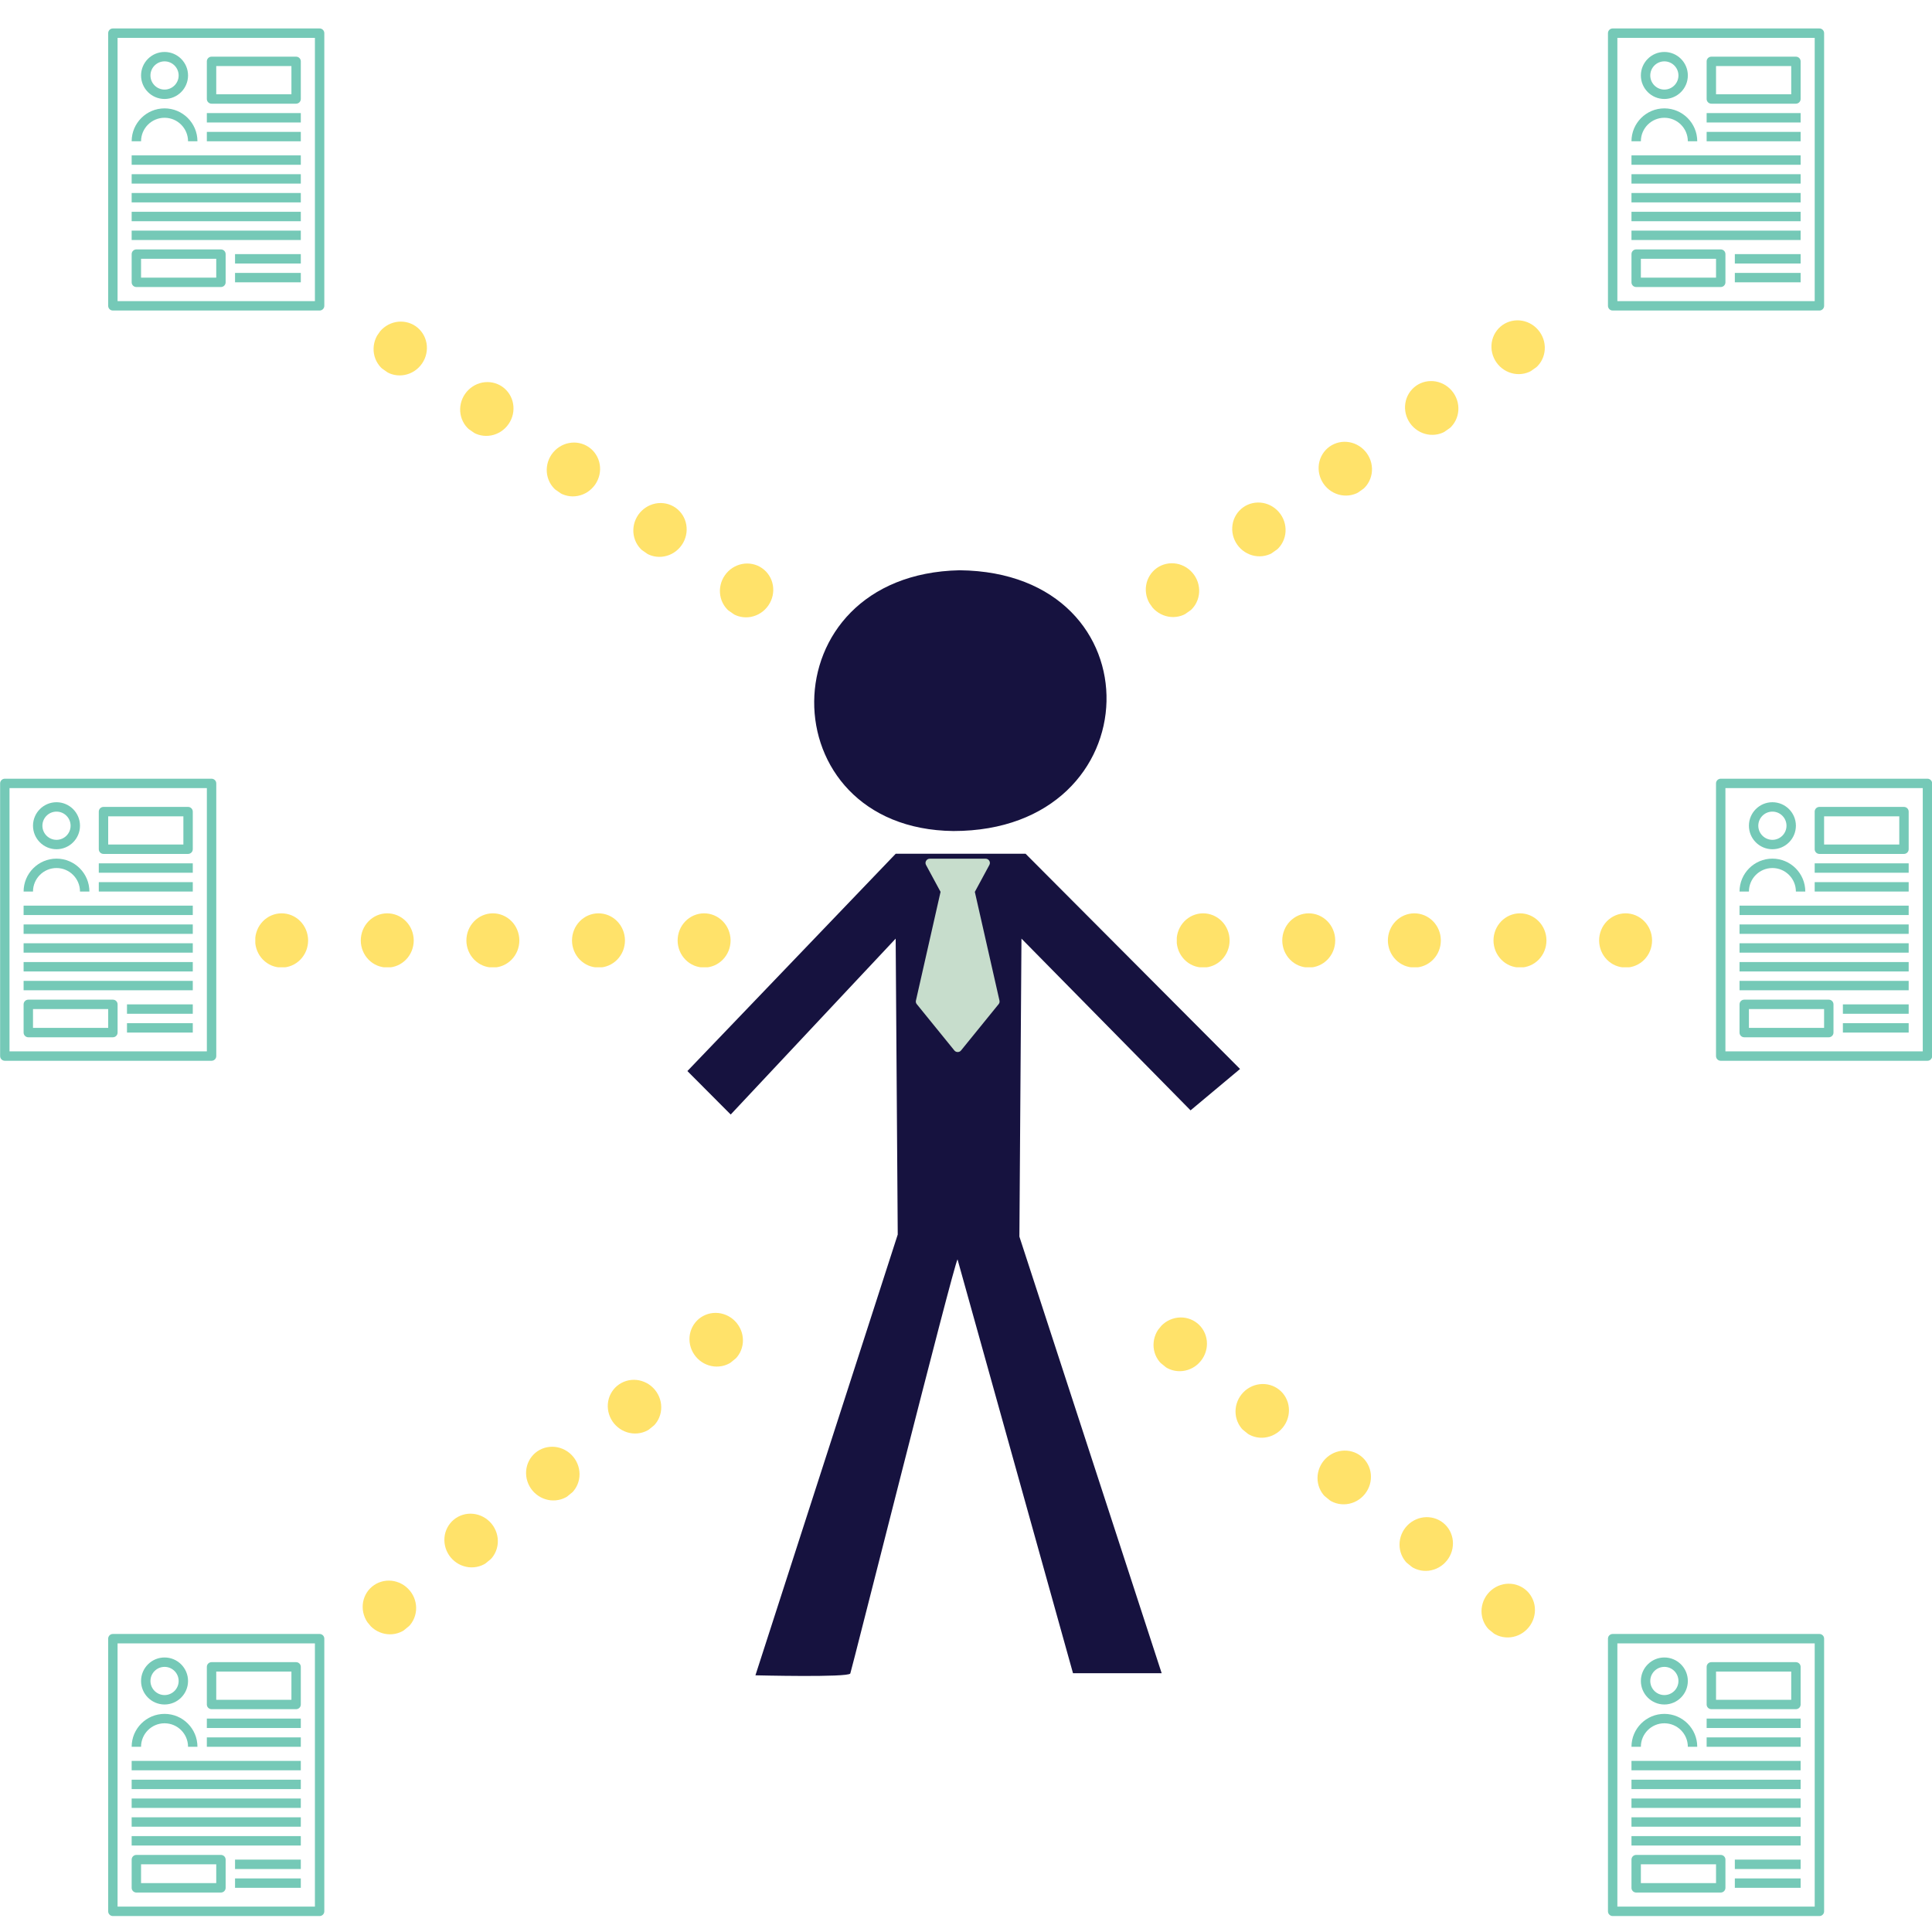 <svg xmlns="http://www.w3.org/2000/svg" xmlns:xlink="http://www.w3.org/1999/xlink" width="500" zoomAndPan="magnify" viewBox="0 0 375 375" height="500" preserveAspectRatio="xMidYMid meet" version="1.0"><defs><clipPath id="e0f4eb6a9e"><path d="M 133.426 165 L 240.676 165 L 240.676 325.754 L 133.426 325.754 Z M 133.426 165 " clip-rule="nonzero"/></clipPath><clipPath id="56ba8ae749"><path d="M 158 110.504 L 215 110.504 L 215 162 L 158 162 Z M 158 110.504 " clip-rule="nonzero"/></clipPath><clipPath id="a0ae81ec04"><path d="M 177.637 166.688 L 194.137 166.688 L 194.137 204.188 L 177.637 204.188 Z M 177.637 166.688 " clip-rule="nonzero"/></clipPath><clipPath id="08c0299337"><path d="M 20.973 5.523 L 62.973 5.523 L 62.973 60.273 L 20.973 60.273 Z M 20.973 5.523 " clip-rule="nonzero"/></clipPath><clipPath id="9db846bca7"><path d="M 0 151.148 L 42 151.148 L 42 205.898 L 0 205.898 Z M 0 151.148 " clip-rule="nonzero"/></clipPath><clipPath id="542f552c7e"><path d="M 20.973 317.152 L 62.973 317.152 L 62.973 371.902 L 20.973 371.902 Z M 20.973 317.152 " clip-rule="nonzero"/></clipPath><clipPath id="ad5bb5358b"><path d="M 312.082 5.523 L 354.082 5.523 L 354.082 60.273 L 312.082 60.273 Z M 312.082 5.523 " clip-rule="nonzero"/></clipPath><clipPath id="a04d66cb0c"><path d="M 333.055 151.148 L 375 151.148 L 375 205.898 L 333.055 205.898 Z M 333.055 151.148 " clip-rule="nonzero"/></clipPath><clipPath id="9bc2ab528b"><path d="M 312.082 317.152 L 354.082 317.152 L 354.082 371.902 L 312.082 371.902 Z M 312.082 317.152 " clip-rule="nonzero"/></clipPath><clipPath id="b323c6178c"><path d="M 222 109 L 233 109 L 233 120 L 222 120 Z M 222 109 " clip-rule="nonzero"/></clipPath><clipPath id="e1b5ab8b50"><path d="M 220.352 113.16 L 295.824 60.113 L 301.863 68.703 L 226.391 121.75 Z M 220.352 113.16 " clip-rule="nonzero"/></clipPath><clipPath id="7b8e9cc6d6"><path d="M 220.352 113.16 L 295.824 60.113 L 301.863 68.703 L 226.391 121.75 Z M 220.352 113.16 " clip-rule="nonzero"/></clipPath><clipPath id="0c1a248ddf"><path d="M 239 97 L 250 97 L 250 108 L 239 108 Z M 239 97 " clip-rule="nonzero"/></clipPath><clipPath id="ce05cfb83e"><path d="M 220.352 113.16 L 295.824 60.113 L 301.863 68.703 L 226.391 121.75 Z M 220.352 113.16 " clip-rule="nonzero"/></clipPath><clipPath id="7c4845079b"><path d="M 220.352 113.16 L 295.824 60.113 L 301.863 68.703 L 226.391 121.75 Z M 220.352 113.16 " clip-rule="nonzero"/></clipPath><clipPath id="4fdfe3a1f5"><path d="M 255 85 L 267 85 L 267 97 L 255 97 Z M 255 85 " clip-rule="nonzero"/></clipPath><clipPath id="ad893a4ae7"><path d="M 220.352 113.16 L 295.824 60.113 L 301.863 68.703 L 226.391 121.75 Z M 220.352 113.16 " clip-rule="nonzero"/></clipPath><clipPath id="6a50913182"><path d="M 220.352 113.16 L 295.824 60.113 L 301.863 68.703 L 226.391 121.75 Z M 220.352 113.16 " clip-rule="nonzero"/></clipPath><clipPath id="cc7282c9eb"><path d="M 272 73 L 284 73 L 284 85 L 272 85 Z M 272 73 " clip-rule="nonzero"/></clipPath><clipPath id="8583163104"><path d="M 220.352 113.16 L 295.824 60.113 L 301.863 68.703 L 226.391 121.75 Z M 220.352 113.16 " clip-rule="nonzero"/></clipPath><clipPath id="6655ffbc34"><path d="M 220.352 113.16 L 295.824 60.113 L 301.863 68.703 L 226.391 121.75 Z M 220.352 113.16 " clip-rule="nonzero"/></clipPath><clipPath id="b0964be639"><path d="M 289 62 L 300 62 L 300 73 L 289 73 Z M 289 62 " clip-rule="nonzero"/></clipPath><clipPath id="9539fc58d1"><path d="M 220.352 113.16 L 295.824 60.113 L 301.863 68.703 L 226.391 121.75 Z M 220.352 113.16 " clip-rule="nonzero"/></clipPath><clipPath id="da51e3559e"><path d="M 220.352 113.16 L 295.824 60.113 L 301.863 68.703 L 226.391 121.75 Z M 220.352 113.16 " clip-rule="nonzero"/></clipPath><clipPath id="74d92e9910"><path d="M 72 62 L 83 62 L 83 73 L 72 73 Z M 72 62 " clip-rule="nonzero"/></clipPath><clipPath id="db350aa268"><path d="M 76.523 60.379 L 152.152 113.203 L 146.141 121.812 L 70.512 68.988 Z M 76.523 60.379 " clip-rule="nonzero"/></clipPath><clipPath id="88640351d4"><path d="M 76.523 60.379 L 152.152 113.203 L 146.141 121.812 L 70.512 68.988 Z M 76.523 60.379 " clip-rule="nonzero"/></clipPath><clipPath id="8eb0fa69d9"><path d="M 89 74 L 100 74 L 100 85 L 89 85 Z M 89 74 " clip-rule="nonzero"/></clipPath><clipPath id="d1331d10af"><path d="M 76.523 60.379 L 152.152 113.203 L 146.141 121.812 L 70.512 68.988 Z M 76.523 60.379 " clip-rule="nonzero"/></clipPath><clipPath id="7e72e5fa68"><path d="M 76.523 60.379 L 152.152 113.203 L 146.141 121.812 L 70.512 68.988 Z M 76.523 60.379 " clip-rule="nonzero"/></clipPath><clipPath id="796477e4e5"><path d="M 106 85 L 117 85 L 117 97 L 106 97 Z M 106 85 " clip-rule="nonzero"/></clipPath><clipPath id="4819f269b9"><path d="M 76.523 60.379 L 152.152 113.203 L 146.141 121.812 L 70.512 68.988 Z M 76.523 60.379 " clip-rule="nonzero"/></clipPath><clipPath id="581fafc9be"><path d="M 76.523 60.379 L 152.152 113.203 L 146.141 121.812 L 70.512 68.988 Z M 76.523 60.379 " clip-rule="nonzero"/></clipPath><clipPath id="ef53fa7e60"><path d="M 122 97 L 134 97 L 134 109 L 122 109 Z M 122 97 " clip-rule="nonzero"/></clipPath><clipPath id="618383b4d2"><path d="M 76.523 60.379 L 152.152 113.203 L 146.141 121.812 L 70.512 68.988 Z M 76.523 60.379 " clip-rule="nonzero"/></clipPath><clipPath id="31546d778e"><path d="M 76.523 60.379 L 152.152 113.203 L 146.141 121.812 L 70.512 68.988 Z M 76.523 60.379 " clip-rule="nonzero"/></clipPath><clipPath id="cc85287123"><path d="M 139 109 L 151 109 L 151 120 L 139 120 Z M 139 109 " clip-rule="nonzero"/></clipPath><clipPath id="a749a425d4"><path d="M 76.523 60.379 L 152.152 113.203 L 146.141 121.812 L 70.512 68.988 Z M 76.523 60.379 " clip-rule="nonzero"/></clipPath><clipPath id="0cbd4be6f9"><path d="M 76.523 60.379 L 152.152 113.203 L 146.141 121.812 L 70.512 68.988 Z M 76.523 60.379 " clip-rule="nonzero"/></clipPath><clipPath id="3a98b37b85"><path d="M 49.555 177.25 L 60 177.25 L 60 187.75 L 49.555 187.75 Z M 49.555 177.25 " clip-rule="nonzero"/></clipPath><clipPath id="aa5ab264b7"><path d="M 70 177.25 L 81 177.25 L 81 187.75 L 70 187.75 Z M 70 177.25 " clip-rule="nonzero"/></clipPath><clipPath id="5b6aa6a1c9"><path d="M 90 177.25 L 101 177.25 L 101 187.75 L 90 187.75 Z M 90 177.25 " clip-rule="nonzero"/></clipPath><clipPath id="2f1f7644aa"><path d="M 111 177.25 L 122 177.25 L 122 187.75 L 111 187.75 Z M 111 177.25 " clip-rule="nonzero"/></clipPath><clipPath id="e6b8a7e94f"><path d="M 131 177.25 L 141.805 177.25 L 141.805 187.75 L 131 187.75 Z M 131 177.25 " clip-rule="nonzero"/></clipPath><clipPath id="b50c28448c"><path d="M 228.414 177.25 L 239 177.25 L 239 187.75 L 228.414 187.75 Z M 228.414 177.25 " clip-rule="nonzero"/></clipPath><clipPath id="22e6f7ab34"><path d="M 248 177.25 L 260 177.25 L 260 187.75 L 248 187.75 Z M 248 177.25 " clip-rule="nonzero"/></clipPath><clipPath id="4be88f5ab0"><path d="M 269 177.25 L 280 177.25 L 280 187.75 L 269 187.75 Z M 269 177.25 " clip-rule="nonzero"/></clipPath><clipPath id="b520cddd92"><path d="M 289 177.25 L 301 177.25 L 301 187.75 L 289 187.75 Z M 289 177.25 " clip-rule="nonzero"/></clipPath><clipPath id="bf37203dd6"><path d="M 310 177.25 L 320.664 177.25 L 320.664 187.75 L 310 187.75 Z M 310 177.25 " clip-rule="nonzero"/></clipPath><clipPath id="1453c2a009"><path d="M 70 306 L 81 306 L 81 318 L 70 318 Z M 70 306 " clip-rule="nonzero"/></clipPath><clipPath id="a8ccbe0c27"><path d="M 68.273 311.156 L 139.633 252.691 L 146.289 260.816 L 74.93 319.277 Z M 68.273 311.156 " clip-rule="nonzero"/></clipPath><clipPath id="add5f90bdb"><path d="M 68.273 311.156 L 139.633 252.691 L 146.289 260.816 L 74.93 319.277 Z M 68.273 311.156 " clip-rule="nonzero"/></clipPath><clipPath id="ccff3bd612"><path d="M 86 293 L 97 293 L 97 305 L 86 305 Z M 86 293 " clip-rule="nonzero"/></clipPath><clipPath id="82c37a953c"><path d="M 68.273 311.156 L 139.633 252.691 L 146.289 260.816 L 74.93 319.277 Z M 68.273 311.156 " clip-rule="nonzero"/></clipPath><clipPath id="da3f38f77b"><path d="M 68.273 311.156 L 139.633 252.691 L 146.289 260.816 L 74.93 319.277 Z M 68.273 311.156 " clip-rule="nonzero"/></clipPath><clipPath id="2470906824"><path d="M 102 280 L 113 280 L 113 292 L 102 292 Z M 102 280 " clip-rule="nonzero"/></clipPath><clipPath id="073e0c8394"><path d="M 68.273 311.156 L 139.633 252.691 L 146.289 260.816 L 74.93 319.277 Z M 68.273 311.156 " clip-rule="nonzero"/></clipPath><clipPath id="32fd80a909"><path d="M 68.273 311.156 L 139.633 252.691 L 146.289 260.816 L 74.93 319.277 Z M 68.273 311.156 " clip-rule="nonzero"/></clipPath><clipPath id="523f96f1cc"><path d="M 117 267 L 129 267 L 129 279 L 117 279 Z M 117 267 " clip-rule="nonzero"/></clipPath><clipPath id="c501fed6ef"><path d="M 68.273 311.156 L 139.633 252.691 L 146.289 260.816 L 74.93 319.277 Z M 68.273 311.156 " clip-rule="nonzero"/></clipPath><clipPath id="138fe09750"><path d="M 68.273 311.156 L 139.633 252.691 L 146.289 260.816 L 74.93 319.277 Z M 68.273 311.156 " clip-rule="nonzero"/></clipPath><clipPath id="2978a931c0"><path d="M 133 254 L 145 254 L 145 266 L 133 266 Z M 133 254 " clip-rule="nonzero"/></clipPath><clipPath id="2e42f15372"><path d="M 68.273 311.156 L 139.633 252.691 L 146.289 260.816 L 74.93 319.277 Z M 68.273 311.156 " clip-rule="nonzero"/></clipPath><clipPath id="f7e1ee53f4"><path d="M 68.273 311.156 L 139.633 252.691 L 146.289 260.816 L 74.93 319.277 Z M 68.273 311.156 " clip-rule="nonzero"/></clipPath><clipPath id="b856e44a04"><path d="M 223 255 L 235 255 L 235 267 L 223 267 Z M 223 255 " clip-rule="nonzero"/></clipPath><clipPath id="a5f23135a3"><path d="M 228.449 253.602 L 300.07 311.742 L 293.453 319.895 L 221.832 261.754 Z M 228.449 253.602 " clip-rule="nonzero"/></clipPath><clipPath id="24630e800d"><path d="M 228.449 253.602 L 300.07 311.742 L 293.453 319.895 L 221.832 261.754 Z M 228.449 253.602 " clip-rule="nonzero"/></clipPath><clipPath id="97f79570b9"><path d="M 239 268 L 251 268 L 251 280 L 239 280 Z M 239 268 " clip-rule="nonzero"/></clipPath><clipPath id="bd6a24f7cf"><path d="M 228.449 253.602 L 300.07 311.742 L 293.453 319.895 L 221.832 261.754 Z M 228.449 253.602 " clip-rule="nonzero"/></clipPath><clipPath id="a32856e6ea"><path d="M 228.449 253.602 L 300.07 311.742 L 293.453 319.895 L 221.832 261.754 Z M 228.449 253.602 " clip-rule="nonzero"/></clipPath><clipPath id="b42210bf8a"><path d="M 255 281 L 267 281 L 267 292 L 255 292 Z M 255 281 " clip-rule="nonzero"/></clipPath><clipPath id="686d490342"><path d="M 228.449 253.602 L 300.07 311.742 L 293.453 319.895 L 221.832 261.754 Z M 228.449 253.602 " clip-rule="nonzero"/></clipPath><clipPath id="b760a9e183"><path d="M 228.449 253.602 L 300.07 311.742 L 293.453 319.895 L 221.832 261.754 Z M 228.449 253.602 " clip-rule="nonzero"/></clipPath><clipPath id="e6d9ead190"><path d="M 271 294 L 283 294 L 283 305 L 271 305 Z M 271 294 " clip-rule="nonzero"/></clipPath><clipPath id="418fa0212e"><path d="M 228.449 253.602 L 300.07 311.742 L 293.453 319.895 L 221.832 261.754 Z M 228.449 253.602 " clip-rule="nonzero"/></clipPath><clipPath id="ab62cc6050"><path d="M 228.449 253.602 L 300.07 311.742 L 293.453 319.895 L 221.832 261.754 Z M 228.449 253.602 " clip-rule="nonzero"/></clipPath><clipPath id="4191c1fa74"><path d="M 287 307 L 298 307 L 298 318 L 287 318 Z M 287 307 " clip-rule="nonzero"/></clipPath><clipPath id="dbd878f46f"><path d="M 228.449 253.602 L 300.07 311.742 L 293.453 319.895 L 221.832 261.754 Z M 228.449 253.602 " clip-rule="nonzero"/></clipPath><clipPath id="58dfd04a57"><path d="M 228.449 253.602 L 300.07 311.742 L 293.453 319.895 L 221.832 261.754 Z M 228.449 253.602 " clip-rule="nonzero"/></clipPath></defs><g clip-path="url(#e0f4eb6a9e)"><path fill="#16123f" d="M 173.848 165.719 L 133.422 207.891 L 141.828 216.328 L 173.848 182.184 L 174.25 239.621 L 146.629 325.176 C 146.629 325.176 164.641 325.629 165.043 324.824 C 165.242 324.422 185.055 245.648 185.855 244.441 L 208.27 324.773 L 225.48 324.773 L 197.863 240.023 L 198.266 182.184 L 231.086 215.52 L 240.691 207.488 L 199.066 165.715 L 173.848 165.715 Z M 173.848 165.719 " fill-opacity="1" fill-rule="evenodd"/></g><g clip-path="url(#56ba8ae749)"><path fill="#16123f" d="M 186.254 110.688 C 148.629 111.492 149.027 160.898 185.051 161.301 C 223.879 161.301 225.078 111.094 186.254 110.688 Z M 186.254 110.688 " fill-opacity="1" fill-rule="evenodd"/></g><g clip-path="url(#a0ae81ec04)"><path fill="#c7ddcc" d="M 177.945 194.906 L 185.238 203.891 C 185.316 203.988 185.414 204.066 185.527 204.121 C 185.641 204.172 185.762 204.199 185.887 204.199 C 186.016 204.199 186.137 204.172 186.25 204.121 C 186.363 204.066 186.461 203.988 186.539 203.891 L 193.832 194.906 C 194 194.699 194.055 194.469 193.996 194.211 L 189.215 173.113 L 192.039 167.883 C 192.105 167.754 192.141 167.617 192.137 167.473 C 192.133 167.328 192.094 167.195 192.016 167.07 C 191.941 166.949 191.84 166.852 191.711 166.777 C 191.586 166.707 191.449 166.672 191.301 166.672 L 180.477 166.672 C 180.328 166.672 180.191 166.707 180.062 166.777 C 179.938 166.852 179.836 166.949 179.762 167.07 C 179.684 167.195 179.645 167.328 179.641 167.473 C 179.637 167.617 179.672 167.754 179.738 167.883 L 182.562 173.109 L 177.781 194.211 C 177.723 194.469 177.777 194.699 177.945 194.906 Z M 177.945 194.906 " fill-opacity="1" fill-rule="nonzero"/></g><g clip-path="url(#08c0299337)"><path fill="#75c9b7" d="M 62.035 60.273 L 21.906 60.273 C 21.406 60.273 20.996 59.867 20.996 59.359 L 20.996 6.438 C 20.996 5.93 21.406 5.523 21.906 5.523 L 62.035 5.523 C 62.539 5.523 62.949 5.93 62.949 6.438 L 62.949 59.359 C 62.949 59.867 62.539 60.273 62.035 60.273 Z M 22.82 58.449 L 61.125 58.449 L 61.125 7.348 L 22.82 7.348 Z M 22.82 58.449 " fill-opacity="1" fill-rule="nonzero"/></g><path fill="#75c9b7" d="M 31.941 19.211 C 29.426 19.211 27.379 17.164 27.379 14.648 C 27.379 12.133 29.426 10.086 31.941 10.086 C 34.453 10.086 36.5 12.133 36.5 14.648 C 36.5 17.164 34.453 19.211 31.941 19.211 Z M 31.941 11.91 C 30.434 11.91 29.203 13.141 29.203 14.648 C 29.203 16.156 30.434 17.387 31.941 17.387 C 33.449 17.387 34.676 16.156 34.676 14.648 C 34.676 13.141 33.449 11.91 31.941 11.91 Z M 31.941 11.91 " fill-opacity="1" fill-rule="nonzero"/><path fill="#75c9b7" d="M 38.324 27.422 L 36.5 27.422 C 36.5 24.906 34.453 22.859 31.941 22.859 C 29.426 22.859 27.379 24.906 27.379 27.422 L 25.555 27.422 C 25.555 23.902 28.418 21.035 31.941 21.035 C 35.461 21.035 38.324 23.902 38.324 27.422 Z M 38.324 27.422 " fill-opacity="1" fill-rule="nonzero"/><path fill="#75c9b7" d="M 57.477 20.125 L 41.059 20.125 C 40.559 20.125 40.148 19.715 40.148 19.211 L 40.148 11.91 C 40.148 11.406 40.559 11 41.059 11 L 57.477 11 C 57.98 11 58.387 11.406 58.387 11.91 L 58.387 19.211 C 58.387 19.715 57.98 20.125 57.477 20.125 Z M 41.973 18.297 L 56.566 18.297 L 56.566 12.824 L 41.973 12.824 Z M 41.973 18.297 " fill-opacity="1" fill-rule="nonzero"/><path fill="#75c9b7" d="M 42.883 55.711 L 26.469 55.711 C 25.965 55.711 25.555 55.305 25.555 54.797 L 25.555 49.324 C 25.555 48.82 25.965 48.41 26.469 48.41 L 42.883 48.41 C 43.387 48.41 43.797 48.82 43.797 49.324 L 43.797 54.797 C 43.797 55.305 43.387 55.711 42.883 55.711 Z M 27.379 53.887 L 41.973 53.887 L 41.973 50.234 L 27.379 50.234 Z M 27.379 53.887 " fill-opacity="1" fill-rule="nonzero"/><path fill="#75c9b7" d="M 40.148 21.949 L 58.387 21.949 L 58.387 23.773 L 40.148 23.773 Z M 40.148 21.949 " fill-opacity="1" fill-rule="nonzero"/><path fill="#75c9b7" d="M 40.148 25.598 L 58.387 25.598 L 58.387 27.422 L 40.148 27.422 Z M 40.148 25.598 " fill-opacity="1" fill-rule="nonzero"/><path fill="#75c9b7" d="M 45.621 49.324 L 58.387 49.324 L 58.387 51.148 L 45.621 51.148 Z M 45.621 49.324 " fill-opacity="1" fill-rule="nonzero"/><path fill="#75c9b7" d="M 45.621 52.973 L 58.387 52.973 L 58.387 54.797 L 45.621 54.797 Z M 45.621 52.973 " fill-opacity="1" fill-rule="nonzero"/><path fill="#75c9b7" d="M 25.555 30.16 L 58.387 30.16 L 58.387 31.984 L 25.555 31.984 Z M 25.555 30.16 " fill-opacity="1" fill-rule="nonzero"/><path fill="#75c9b7" d="M 25.555 33.812 L 58.387 33.812 L 58.387 35.637 L 25.555 35.637 Z M 25.555 33.812 " fill-opacity="1" fill-rule="nonzero"/><path fill="#75c9b7" d="M 25.555 37.461 L 58.387 37.461 L 58.387 39.285 L 25.555 39.285 Z M 25.555 37.461 " fill-opacity="1" fill-rule="nonzero"/><path fill="#75c9b7" d="M 25.555 41.109 L 58.387 41.109 L 58.387 42.938 L 25.555 42.938 Z M 25.555 41.109 " fill-opacity="1" fill-rule="nonzero"/><path fill="#75c9b7" d="M 25.555 44.762 L 58.387 44.762 L 58.387 46.586 L 25.555 46.586 Z M 25.555 44.762 " fill-opacity="1" fill-rule="nonzero"/><g clip-path="url(#9db846bca7)"><path fill="#75c9b7" d="M 41.062 205.898 L 0.938 205.898 C 0.434 205.898 0.023 205.488 0.023 204.984 L 0.023 152.059 C 0.023 151.555 0.434 151.148 0.938 151.148 L 41.062 151.148 C 41.566 151.148 41.977 151.555 41.977 152.059 L 41.977 204.984 C 41.977 205.488 41.566 205.898 41.062 205.898 Z M 1.848 204.074 L 40.152 204.074 L 40.152 152.973 L 1.848 152.973 Z M 1.848 204.074 " fill-opacity="1" fill-rule="nonzero"/></g><path fill="#75c9b7" d="M 10.969 164.836 C 8.453 164.836 6.406 162.789 6.406 160.273 C 6.406 157.758 8.453 155.711 10.969 155.711 C 13.48 155.711 15.527 157.758 15.527 160.273 C 15.527 162.789 13.48 164.836 10.969 164.836 Z M 10.969 157.535 C 9.461 157.535 8.23 158.762 8.23 160.273 C 8.23 161.781 9.461 163.012 10.969 163.012 C 12.477 163.012 13.703 161.781 13.703 160.273 C 13.703 158.762 12.477 157.535 10.969 157.535 Z M 10.969 157.535 " fill-opacity="1" fill-rule="nonzero"/><path fill="#75c9b7" d="M 17.352 173.047 L 15.527 173.047 C 15.527 170.531 13.48 168.484 10.969 168.484 C 8.453 168.484 6.406 170.531 6.406 173.047 L 4.582 173.047 C 4.582 169.527 7.449 166.66 10.969 166.66 C 14.488 166.66 17.352 169.527 17.352 173.047 Z M 17.352 173.047 " fill-opacity="1" fill-rule="nonzero"/><path fill="#75c9b7" d="M 36.504 165.746 L 20.09 165.746 C 19.586 165.746 19.176 165.34 19.176 164.836 L 19.176 157.535 C 19.176 157.031 19.586 156.621 20.09 156.621 L 36.504 156.621 C 37.008 156.621 37.418 157.031 37.418 157.535 L 37.418 164.836 C 37.418 165.34 37.008 165.746 36.504 165.746 Z M 21 163.922 L 35.594 163.922 L 35.594 158.449 L 21 158.449 Z M 21 163.922 " fill-opacity="1" fill-rule="nonzero"/><path fill="#75c9b7" d="M 21.91 201.336 L 5.496 201.336 C 4.992 201.336 4.582 200.926 4.582 200.422 L 4.582 194.949 C 4.582 194.441 4.992 194.035 5.496 194.035 L 21.91 194.035 C 22.414 194.035 22.824 194.441 22.824 194.949 L 22.824 200.422 C 22.824 200.926 22.414 201.336 21.91 201.336 Z M 6.406 199.512 L 21 199.512 L 21 195.859 L 6.406 195.859 Z M 6.406 199.512 " fill-opacity="1" fill-rule="nonzero"/><path fill="#75c9b7" d="M 19.176 167.574 L 37.418 167.574 L 37.418 169.398 L 19.176 169.398 Z M 19.176 167.574 " fill-opacity="1" fill-rule="nonzero"/><path fill="#75c9b7" d="M 19.176 171.223 L 37.418 171.223 L 37.418 173.047 L 19.176 173.047 Z M 19.176 171.223 " fill-opacity="1" fill-rule="nonzero"/><path fill="#75c9b7" d="M 24.648 194.949 L 37.418 194.949 L 37.418 196.773 L 24.648 196.773 Z M 24.648 194.949 " fill-opacity="1" fill-rule="nonzero"/><path fill="#75c9b7" d="M 24.648 198.598 L 37.418 198.598 L 37.418 200.422 L 24.648 200.422 Z M 24.648 198.598 " fill-opacity="1" fill-rule="nonzero"/><path fill="#75c9b7" d="M 4.582 175.785 L 37.418 175.785 L 37.418 177.609 L 4.582 177.609 Z M 4.582 175.785 " fill-opacity="1" fill-rule="nonzero"/><path fill="#75c9b7" d="M 4.582 179.434 L 37.418 179.434 L 37.418 181.262 L 4.582 181.262 Z M 4.582 179.434 " fill-opacity="1" fill-rule="nonzero"/><path fill="#75c9b7" d="M 4.582 183.086 L 37.418 183.086 L 37.418 184.91 L 4.582 184.91 Z M 4.582 183.086 " fill-opacity="1" fill-rule="nonzero"/><path fill="#75c9b7" d="M 4.582 186.734 L 37.418 186.734 L 37.418 188.559 L 4.582 188.559 Z M 4.582 186.734 " fill-opacity="1" fill-rule="nonzero"/><path fill="#75c9b7" d="M 4.582 190.387 L 37.418 190.387 L 37.418 192.211 L 4.582 192.211 Z M 4.582 190.387 " fill-opacity="1" fill-rule="nonzero"/><g clip-path="url(#542f552c7e)"><path fill="#75c9b7" d="M 62.035 371.902 L 21.906 371.902 C 21.406 371.902 20.996 371.492 20.996 370.988 L 20.996 318.062 C 20.996 317.559 21.406 317.152 21.906 317.152 L 62.035 317.152 C 62.539 317.152 62.949 317.559 62.949 318.062 L 62.949 370.988 C 62.949 371.492 62.539 371.902 62.035 371.902 Z M 22.82 370.074 L 61.125 370.074 L 61.125 318.977 L 22.82 318.977 Z M 22.82 370.074 " fill-opacity="1" fill-rule="nonzero"/></g><path fill="#75c9b7" d="M 31.941 330.84 C 29.426 330.84 27.379 328.793 27.379 326.277 C 27.379 323.762 29.426 321.715 31.941 321.715 C 34.453 321.715 36.5 323.762 36.5 326.277 C 36.5 328.793 34.453 330.84 31.941 330.84 Z M 31.941 323.539 C 30.434 323.539 29.203 324.766 29.203 326.277 C 29.203 327.785 30.434 329.012 31.941 329.012 C 33.449 329.012 34.676 327.785 34.676 326.277 C 34.676 324.766 33.449 323.539 31.941 323.539 Z M 31.941 323.539 " fill-opacity="1" fill-rule="nonzero"/><path fill="#75c9b7" d="M 38.324 339.051 L 36.5 339.051 C 36.5 336.535 34.453 334.488 31.941 334.488 C 29.426 334.488 27.379 336.535 27.379 339.051 L 25.555 339.051 C 25.555 335.531 28.418 332.664 31.941 332.664 C 35.461 332.664 38.324 335.531 38.324 339.051 Z M 38.324 339.051 " fill-opacity="1" fill-rule="nonzero"/><path fill="#75c9b7" d="M 57.477 331.75 L 41.059 331.75 C 40.559 331.75 40.148 331.344 40.148 330.84 L 40.148 323.539 C 40.148 323.035 40.559 322.625 41.059 322.625 L 57.477 322.625 C 57.98 322.625 58.387 323.035 58.387 323.539 L 58.387 330.84 C 58.387 331.344 57.98 331.75 57.477 331.75 Z M 41.973 329.926 L 56.566 329.926 L 56.566 324.449 L 41.973 324.449 Z M 41.973 329.926 " fill-opacity="1" fill-rule="nonzero"/><path fill="#75c9b7" d="M 42.883 367.34 L 26.469 367.34 C 25.965 367.34 25.555 366.93 25.555 366.426 L 25.555 360.949 C 25.555 360.445 25.965 360.039 26.469 360.039 L 42.883 360.039 C 43.387 360.039 43.797 360.445 43.797 360.949 L 43.797 366.426 C 43.797 366.93 43.387 367.34 42.883 367.34 Z M 27.379 365.512 L 41.973 365.512 L 41.973 361.863 L 27.379 361.863 Z M 27.379 365.512 " fill-opacity="1" fill-rule="nonzero"/><path fill="#75c9b7" d="M 40.148 333.574 L 58.387 333.574 L 58.387 335.402 L 40.148 335.402 Z M 40.148 333.574 " fill-opacity="1" fill-rule="nonzero"/><path fill="#75c9b7" d="M 40.148 337.227 L 58.387 337.227 L 58.387 339.051 L 40.148 339.051 Z M 40.148 337.227 " fill-opacity="1" fill-rule="nonzero"/><path fill="#75c9b7" d="M 45.621 360.949 L 58.387 360.949 L 58.387 362.777 L 45.621 362.777 Z M 45.621 360.949 " fill-opacity="1" fill-rule="nonzero"/><path fill="#75c9b7" d="M 45.621 364.602 L 58.387 364.602 L 58.387 366.426 L 45.621 366.426 Z M 45.621 364.602 " fill-opacity="1" fill-rule="nonzero"/><path fill="#75c9b7" d="M 25.555 341.789 L 58.387 341.789 L 58.387 343.613 L 25.555 343.613 Z M 25.555 341.789 " fill-opacity="1" fill-rule="nonzero"/><path fill="#75c9b7" d="M 25.555 345.438 L 58.387 345.438 L 58.387 347.262 L 25.555 347.262 Z M 25.555 345.438 " fill-opacity="1" fill-rule="nonzero"/><path fill="#75c9b7" d="M 25.555 349.09 L 58.387 349.09 L 58.387 350.914 L 25.555 350.914 Z M 25.555 349.09 " fill-opacity="1" fill-rule="nonzero"/><path fill="#75c9b7" d="M 25.555 352.738 L 58.387 352.738 L 58.387 354.562 L 25.555 354.562 Z M 25.555 352.738 " fill-opacity="1" fill-rule="nonzero"/><path fill="#75c9b7" d="M 25.555 356.387 L 58.387 356.387 L 58.387 358.215 L 25.555 358.215 Z M 25.555 356.387 " fill-opacity="1" fill-rule="nonzero"/><g clip-path="url(#ad5bb5358b)"><path fill="#75c9b7" d="M 353.148 60.273 L 313.02 60.273 C 312.516 60.273 312.105 59.867 312.105 59.359 L 312.105 6.438 C 312.105 5.93 312.516 5.523 313.02 5.523 L 353.148 5.523 C 353.652 5.523 354.059 5.93 354.059 6.438 L 354.059 59.359 C 354.059 59.867 353.652 60.273 353.148 60.273 Z M 313.93 58.449 L 352.234 58.449 L 352.234 7.348 L 313.93 7.348 Z M 313.93 58.449 " fill-opacity="1" fill-rule="nonzero"/></g><path fill="#75c9b7" d="M 323.051 19.211 C 320.535 19.211 318.492 17.164 318.492 14.648 C 318.492 12.133 320.535 10.086 323.051 10.086 C 325.566 10.086 327.609 12.133 327.609 14.648 C 327.609 17.164 325.566 19.211 323.051 19.211 Z M 323.051 11.91 C 321.543 11.91 320.316 13.141 320.316 14.648 C 320.316 16.156 321.543 17.387 323.051 17.387 C 324.559 17.387 325.785 16.156 325.785 14.648 C 325.785 13.141 324.559 11.91 323.051 11.91 Z M 323.051 11.91 " fill-opacity="1" fill-rule="nonzero"/><path fill="#75c9b7" d="M 329.434 27.422 L 327.609 27.422 C 327.609 24.906 325.566 22.859 323.051 22.859 C 320.535 22.859 318.492 24.906 318.492 27.422 L 316.668 27.422 C 316.668 23.902 319.531 21.035 323.051 21.035 C 326.57 21.035 329.434 23.902 329.434 27.422 Z M 329.434 27.422 " fill-opacity="1" fill-rule="nonzero"/><path fill="#75c9b7" d="M 348.586 20.125 L 332.172 20.125 C 331.668 20.125 331.258 19.715 331.258 19.211 L 331.258 11.91 C 331.258 11.406 331.668 11 332.172 11 L 348.586 11 C 349.09 11 349.5 11.406 349.5 11.91 L 349.5 19.211 C 349.5 19.715 349.09 20.125 348.586 20.125 Z M 333.082 18.297 L 347.676 18.297 L 347.676 12.824 L 333.082 12.824 Z M 333.082 18.297 " fill-opacity="1" fill-rule="nonzero"/><path fill="#75c9b7" d="M 333.996 55.711 L 317.578 55.711 C 317.074 55.711 316.668 55.305 316.668 54.797 L 316.668 49.324 C 316.668 48.82 317.074 48.41 317.578 48.41 L 333.996 48.41 C 334.5 48.41 334.906 48.82 334.906 49.324 L 334.906 54.797 C 334.906 55.305 334.5 55.711 333.996 55.711 Z M 318.492 53.887 L 333.082 53.887 L 333.082 50.234 L 318.492 50.234 Z M 318.492 53.887 " fill-opacity="1" fill-rule="nonzero"/><path fill="#75c9b7" d="M 331.258 21.949 L 349.5 21.949 L 349.5 23.773 L 331.258 23.773 Z M 331.258 21.949 " fill-opacity="1" fill-rule="nonzero"/><path fill="#75c9b7" d="M 331.258 25.598 L 349.5 25.598 L 349.5 27.422 L 331.258 27.422 Z M 331.258 25.598 " fill-opacity="1" fill-rule="nonzero"/><path fill="#75c9b7" d="M 336.73 49.324 L 349.5 49.324 L 349.5 51.148 L 336.73 51.148 Z M 336.73 49.324 " fill-opacity="1" fill-rule="nonzero"/><path fill="#75c9b7" d="M 336.73 52.973 L 349.5 52.973 L 349.5 54.797 L 336.73 54.797 Z M 336.73 52.973 " fill-opacity="1" fill-rule="nonzero"/><path fill="#75c9b7" d="M 316.668 30.16 L 349.5 30.16 L 349.5 31.984 L 316.668 31.984 Z M 316.668 30.16 " fill-opacity="1" fill-rule="nonzero"/><path fill="#75c9b7" d="M 316.668 33.812 L 349.5 33.812 L 349.5 35.637 L 316.668 35.637 Z M 316.668 33.812 " fill-opacity="1" fill-rule="nonzero"/><path fill="#75c9b7" d="M 316.668 37.461 L 349.5 37.461 L 349.5 39.285 L 316.668 39.285 Z M 316.668 37.461 " fill-opacity="1" fill-rule="nonzero"/><path fill="#75c9b7" d="M 316.668 41.109 L 349.5 41.109 L 349.5 42.938 L 316.668 42.938 Z M 316.668 41.109 " fill-opacity="1" fill-rule="nonzero"/><path fill="#75c9b7" d="M 316.668 44.762 L 349.5 44.762 L 349.5 46.586 L 316.668 46.586 Z M 316.668 44.762 " fill-opacity="1" fill-rule="nonzero"/><g clip-path="url(#a04d66cb0c)"><path fill="#75c9b7" d="M 374.121 205.898 L 333.992 205.898 C 333.488 205.898 333.078 205.488 333.078 204.984 L 333.078 152.059 C 333.078 151.555 333.488 151.148 333.992 151.148 L 374.121 151.148 C 374.621 151.148 375.031 151.555 375.031 152.059 L 375.031 204.984 C 375.031 205.488 374.621 205.898 374.121 205.898 Z M 334.902 204.074 L 373.207 204.074 L 373.207 152.973 L 334.902 152.973 Z M 334.902 204.074 " fill-opacity="1" fill-rule="nonzero"/></g><path fill="#75c9b7" d="M 344.023 164.836 C 341.508 164.836 339.465 162.789 339.465 160.273 C 339.465 157.758 341.508 155.711 344.023 155.711 C 346.539 155.711 348.582 157.758 348.582 160.273 C 348.582 162.789 346.539 164.836 344.023 164.836 Z M 344.023 157.535 C 342.516 157.535 341.285 158.762 341.285 160.273 C 341.285 161.781 342.516 163.012 344.023 163.012 C 345.531 163.012 346.758 161.781 346.758 160.273 C 346.758 158.762 345.531 157.535 344.023 157.535 Z M 344.023 157.535 " fill-opacity="1" fill-rule="nonzero"/><path fill="#75c9b7" d="M 350.406 173.047 L 348.582 173.047 C 348.582 170.531 346.539 168.484 344.023 168.484 C 341.508 168.484 339.465 170.531 339.465 173.047 L 337.641 173.047 C 337.641 169.527 340.504 166.66 344.023 166.66 C 347.543 166.66 350.406 169.527 350.406 173.047 Z M 350.406 173.047 " fill-opacity="1" fill-rule="nonzero"/><path fill="#75c9b7" d="M 369.559 165.746 L 353.145 165.746 C 352.641 165.746 352.23 165.34 352.23 164.836 L 352.23 157.535 C 352.23 157.031 352.641 156.621 353.145 156.621 L 369.559 156.621 C 370.062 156.621 370.473 157.031 370.473 157.535 L 370.473 164.836 C 370.473 165.34 370.062 165.746 369.559 165.746 Z M 354.055 163.922 L 368.648 163.922 L 368.648 158.449 L 354.055 158.449 Z M 354.055 163.922 " fill-opacity="1" fill-rule="nonzero"/><path fill="#75c9b7" d="M 354.969 201.336 L 338.551 201.336 C 338.047 201.336 337.641 200.926 337.641 200.422 L 337.641 194.949 C 337.641 194.441 338.047 194.035 338.551 194.035 L 354.969 194.035 C 355.469 194.035 355.879 194.441 355.879 194.949 L 355.879 200.422 C 355.879 200.926 355.469 201.336 354.969 201.336 Z M 339.465 199.512 L 354.055 199.512 L 354.055 195.859 L 339.465 195.859 Z M 339.465 199.512 " fill-opacity="1" fill-rule="nonzero"/><path fill="#75c9b7" d="M 352.23 167.574 L 370.473 167.574 L 370.473 169.398 L 352.23 169.398 Z M 352.23 167.574 " fill-opacity="1" fill-rule="nonzero"/><path fill="#75c9b7" d="M 352.23 171.223 L 370.473 171.223 L 370.473 173.047 L 352.23 173.047 Z M 352.23 171.223 " fill-opacity="1" fill-rule="nonzero"/><path fill="#75c9b7" d="M 357.703 194.949 L 370.473 194.949 L 370.473 196.773 L 357.703 196.773 Z M 357.703 194.949 " fill-opacity="1" fill-rule="nonzero"/><path fill="#75c9b7" d="M 357.703 198.598 L 370.473 198.598 L 370.473 200.422 L 357.703 200.422 Z M 357.703 198.598 " fill-opacity="1" fill-rule="nonzero"/><path fill="#75c9b7" d="M 337.641 175.785 L 370.473 175.785 L 370.473 177.609 L 337.641 177.609 Z M 337.641 175.785 " fill-opacity="1" fill-rule="nonzero"/><path fill="#75c9b7" d="M 337.641 179.434 L 370.473 179.434 L 370.473 181.262 L 337.641 181.262 Z M 337.641 179.434 " fill-opacity="1" fill-rule="nonzero"/><path fill="#75c9b7" d="M 337.641 183.086 L 370.473 183.086 L 370.473 184.91 L 337.641 184.91 Z M 337.641 183.086 " fill-opacity="1" fill-rule="nonzero"/><path fill="#75c9b7" d="M 337.641 186.734 L 370.473 186.734 L 370.473 188.559 L 337.641 188.559 Z M 337.641 186.734 " fill-opacity="1" fill-rule="nonzero"/><path fill="#75c9b7" d="M 337.641 190.387 L 370.473 190.387 L 370.473 192.211 L 337.641 192.211 Z M 337.641 190.387 " fill-opacity="1" fill-rule="nonzero"/><g clip-path="url(#9bc2ab528b)"><path fill="#75c9b7" d="M 353.148 371.902 L 313.02 371.902 C 312.516 371.902 312.105 371.492 312.105 370.988 L 312.105 318.062 C 312.105 317.559 312.516 317.152 313.02 317.152 L 353.148 317.152 C 353.652 317.152 354.059 317.559 354.059 318.062 L 354.059 370.988 C 354.059 371.492 353.652 371.902 353.148 371.902 Z M 313.93 370.074 L 352.234 370.074 L 352.234 318.977 L 313.93 318.977 Z M 313.93 370.074 " fill-opacity="1" fill-rule="nonzero"/></g><path fill="#75c9b7" d="M 323.051 330.84 C 320.535 330.84 318.492 328.793 318.492 326.277 C 318.492 323.762 320.535 321.715 323.051 321.715 C 325.566 321.715 327.609 323.762 327.609 326.277 C 327.609 328.793 325.566 330.84 323.051 330.84 Z M 323.051 323.539 C 321.543 323.539 320.316 324.766 320.316 326.277 C 320.316 327.785 321.543 329.012 323.051 329.012 C 324.559 329.012 325.785 327.785 325.785 326.277 C 325.785 324.766 324.559 323.539 323.051 323.539 Z M 323.051 323.539 " fill-opacity="1" fill-rule="nonzero"/><path fill="#75c9b7" d="M 329.434 339.051 L 327.609 339.051 C 327.609 336.535 325.566 334.488 323.051 334.488 C 320.535 334.488 318.492 336.535 318.492 339.051 L 316.668 339.051 C 316.668 335.531 319.531 332.664 323.051 332.664 C 326.57 332.664 329.434 335.531 329.434 339.051 Z M 329.434 339.051 " fill-opacity="1" fill-rule="nonzero"/><path fill="#75c9b7" d="M 348.586 331.75 L 332.172 331.75 C 331.668 331.75 331.258 331.344 331.258 330.84 L 331.258 323.539 C 331.258 323.035 331.668 322.625 332.172 322.625 L 348.586 322.625 C 349.09 322.625 349.5 323.035 349.5 323.539 L 349.5 330.84 C 349.5 331.344 349.09 331.75 348.586 331.75 Z M 333.082 329.926 L 347.676 329.926 L 347.676 324.449 L 333.082 324.449 Z M 333.082 329.926 " fill-opacity="1" fill-rule="nonzero"/><path fill="#75c9b7" d="M 333.996 367.34 L 317.578 367.34 C 317.074 367.34 316.668 366.93 316.668 366.426 L 316.668 360.949 C 316.668 360.445 317.074 360.039 317.578 360.039 L 333.996 360.039 C 334.5 360.039 334.906 360.445 334.906 360.949 L 334.906 366.426 C 334.906 366.93 334.5 367.34 333.996 367.34 Z M 318.492 365.512 L 333.082 365.512 L 333.082 361.863 L 318.492 361.863 Z M 318.492 365.512 " fill-opacity="1" fill-rule="nonzero"/><path fill="#75c9b7" d="M 331.258 333.574 L 349.5 333.574 L 349.5 335.402 L 331.258 335.402 Z M 331.258 333.574 " fill-opacity="1" fill-rule="nonzero"/><path fill="#75c9b7" d="M 331.258 337.227 L 349.5 337.227 L 349.5 339.051 L 331.258 339.051 Z M 331.258 337.227 " fill-opacity="1" fill-rule="nonzero"/><path fill="#75c9b7" d="M 336.73 360.949 L 349.5 360.949 L 349.5 362.777 L 336.73 362.777 Z M 336.73 360.949 " fill-opacity="1" fill-rule="nonzero"/><path fill="#75c9b7" d="M 336.73 364.602 L 349.5 364.602 L 349.5 366.426 L 336.73 366.426 Z M 336.73 364.602 " fill-opacity="1" fill-rule="nonzero"/><path fill="#75c9b7" d="M 316.668 341.789 L 349.5 341.789 L 349.5 343.613 L 316.668 343.613 Z M 316.668 341.789 " fill-opacity="1" fill-rule="nonzero"/><path fill="#75c9b7" d="M 316.668 345.438 L 349.5 345.438 L 349.5 347.262 L 316.668 347.262 Z M 316.668 345.438 " fill-opacity="1" fill-rule="nonzero"/><path fill="#75c9b7" d="M 316.668 349.09 L 349.5 349.09 L 349.5 350.914 L 316.668 350.914 Z M 316.668 349.09 " fill-opacity="1" fill-rule="nonzero"/><path fill="#75c9b7" d="M 316.668 352.738 L 349.5 352.738 L 349.5 354.562 L 316.668 354.562 Z M 316.668 352.738 " fill-opacity="1" fill-rule="nonzero"/><path fill="#75c9b7" d="M 316.668 356.387 L 349.5 356.387 L 349.5 358.215 L 316.668 358.215 Z M 316.668 356.387 " fill-opacity="1" fill-rule="nonzero"/><g clip-path="url(#b323c6178c)"><g clip-path="url(#e1b5ab8b50)"><g clip-path="url(#7b8e9cc6d6)"><path fill="#ffe26a" d="M 230.613 118.844 C 230.336 119.039 230.047 119.203 229.734 119.34 C 229.426 119.477 229.109 119.582 228.777 119.652 C 228.445 119.723 228.113 119.762 227.773 119.77 C 227.434 119.773 227.098 119.746 226.762 119.684 C 226.426 119.621 226.098 119.527 225.781 119.402 C 225.461 119.277 225.156 119.121 224.867 118.934 C 224.578 118.75 224.309 118.539 224.059 118.301 C 223.809 118.062 223.586 117.801 223.387 117.52 C 223.188 117.238 223.016 116.941 222.871 116.625 C 222.73 116.312 222.621 115.988 222.539 115.652 C 222.461 115.32 222.414 114.98 222.402 114.637 C 222.387 114.297 222.406 113.957 222.461 113.617 C 222.516 113.281 222.598 112.953 222.715 112.637 C 222.832 112.316 222.98 112.016 223.16 111.727 C 223.336 111.438 223.539 111.172 223.77 110.926 C 224 110.676 224.254 110.457 224.527 110.262 C 224.801 110.066 225.094 109.898 225.402 109.762 C 225.711 109.625 226.027 109.52 226.359 109.449 C 226.688 109.375 227.023 109.336 227.363 109.328 C 227.703 109.32 228.039 109.348 228.375 109.41 C 228.711 109.469 229.039 109.562 229.355 109.688 C 229.676 109.812 229.98 109.965 230.27 110.152 C 230.562 110.336 230.832 110.547 231.082 110.785 C 231.332 111.023 231.555 111.281 231.758 111.562 L 231.789 111.605 C 231.984 111.887 232.156 112.184 232.297 112.5 C 232.438 112.812 232.547 113.137 232.621 113.473 C 232.699 113.805 232.746 114.145 232.758 114.488 C 232.77 114.828 232.746 115.168 232.691 115.504 C 232.637 115.84 232.551 116.168 232.434 116.484 C 232.312 116.801 232.164 117.105 231.988 117.391 C 231.809 117.676 231.605 117.941 231.371 118.188 C 231.141 118.434 230.887 118.652 230.613 118.844 Z M 230.613 118.844 " fill-opacity="1" fill-rule="nonzero"/></g></g></g><g clip-path="url(#0c1a248ddf)"><g clip-path="url(#ce05cfb83e)"><g clip-path="url(#7c4845079b)"><path fill="#ffe26a" d="M 247.383 107.059 C 247.109 107.25 246.816 107.418 246.508 107.551 C 246.199 107.688 245.879 107.793 245.551 107.863 C 245.219 107.938 244.883 107.973 244.543 107.98 C 244.203 107.984 243.867 107.957 243.531 107.895 C 243.195 107.836 242.871 107.742 242.551 107.613 C 242.23 107.488 241.93 107.332 241.641 107.148 C 241.348 106.961 241.078 106.75 240.832 106.512 C 240.582 106.273 240.355 106.012 240.156 105.73 C 239.957 105.449 239.785 105.152 239.645 104.84 C 239.504 104.523 239.391 104.199 239.312 103.867 C 239.234 103.531 239.188 103.191 239.172 102.852 C 239.16 102.508 239.18 102.168 239.234 101.832 C 239.285 101.492 239.371 101.168 239.488 100.848 C 239.605 100.527 239.754 100.227 239.93 99.938 C 240.105 99.648 240.312 99.383 240.543 99.137 C 240.77 98.891 241.023 98.668 241.297 98.473 C 241.574 98.277 241.863 98.109 242.172 97.973 C 242.48 97.836 242.801 97.734 243.129 97.66 C 243.461 97.586 243.797 97.547 244.133 97.539 C 244.473 97.535 244.812 97.562 245.148 97.621 C 245.484 97.68 245.809 97.773 246.129 97.898 C 246.449 98.023 246.754 98.18 247.043 98.363 C 247.332 98.547 247.602 98.758 247.852 98.996 C 248.102 99.234 248.328 99.492 248.527 99.773 L 248.559 99.816 C 248.758 100.098 248.926 100.395 249.066 100.711 C 249.207 101.023 249.316 101.348 249.395 101.684 C 249.473 102.02 249.516 102.355 249.527 102.699 C 249.539 103.039 249.52 103.379 249.465 103.715 C 249.41 104.051 249.324 104.379 249.203 104.695 C 249.086 105.012 248.938 105.316 248.758 105.602 C 248.582 105.891 248.375 106.156 248.145 106.398 C 247.914 106.645 247.66 106.863 247.383 107.059 Z M 247.383 107.059 " fill-opacity="1" fill-rule="nonzero"/></g></g></g><g clip-path="url(#4fdfe3a1f5)"><g clip-path="url(#ad893a4ae7)"><g clip-path="url(#6a50913182)"><path fill="#ffe26a" d="M 264.156 95.27 C 263.879 95.465 263.59 95.629 263.281 95.766 C 262.973 95.898 262.652 96.004 262.32 96.074 C 261.992 96.148 261.656 96.188 261.316 96.191 C 260.977 96.195 260.641 96.168 260.305 96.109 C 259.969 96.047 259.641 95.953 259.324 95.828 C 259.004 95.699 258.699 95.543 258.41 95.359 C 258.121 95.172 257.852 94.961 257.602 94.723 C 257.352 94.484 257.129 94.227 256.93 93.945 C 256.73 93.664 256.559 93.363 256.418 93.051 C 256.273 92.734 256.164 92.41 256.086 92.078 C 256.004 91.742 255.957 91.402 255.945 91.062 C 255.93 90.719 255.953 90.379 256.004 90.043 C 256.059 89.707 256.141 89.379 256.258 89.059 C 256.379 88.742 256.523 88.438 256.703 88.148 C 256.879 87.859 257.082 87.594 257.312 87.348 C 257.543 87.102 257.797 86.879 258.07 86.684 C 258.344 86.488 258.637 86.324 258.945 86.188 C 259.254 86.051 259.57 85.945 259.902 85.871 C 260.23 85.797 260.566 85.758 260.906 85.75 C 261.246 85.746 261.582 85.773 261.918 85.832 C 262.254 85.895 262.582 85.984 262.902 86.109 C 263.219 86.234 263.523 86.391 263.812 86.574 C 264.105 86.758 264.375 86.969 264.625 87.207 C 264.875 87.445 265.102 87.703 265.301 87.984 L 265.332 88.027 C 265.527 88.309 265.699 88.609 265.84 88.922 C 265.98 89.238 266.09 89.562 266.168 89.895 C 266.242 90.23 266.289 90.566 266.301 90.91 C 266.312 91.254 266.289 91.59 266.238 91.926 C 266.184 92.262 266.094 92.59 265.977 92.906 C 265.859 93.227 265.707 93.527 265.531 93.812 C 265.352 94.102 265.148 94.367 264.914 94.609 C 264.684 94.855 264.43 95.074 264.156 95.27 Z M 264.156 95.27 " fill-opacity="1" fill-rule="nonzero"/></g></g></g><g clip-path="url(#cc7282c9eb)"><g clip-path="url(#8583163104)"><g clip-path="url(#6655ffbc34)"><path fill="#ffe26a" d="M 280.926 83.48 C 280.652 83.676 280.359 83.84 280.051 83.977 C 279.742 84.113 279.422 84.215 279.094 84.289 C 278.762 84.359 278.426 84.398 278.086 84.402 C 277.75 84.41 277.41 84.379 277.074 84.32 C 276.738 84.258 276.414 84.164 276.094 84.039 C 275.777 83.914 275.473 83.758 275.184 83.57 C 274.895 83.387 274.625 83.172 274.375 82.934 C 274.125 82.695 273.898 82.438 273.699 82.156 C 273.5 81.875 273.332 81.578 273.188 81.262 C 273.047 80.949 272.934 80.625 272.855 80.289 C 272.777 79.953 272.73 79.617 272.715 79.273 C 272.703 78.93 272.723 78.59 272.777 78.254 C 272.828 77.918 272.914 77.59 273.031 77.27 C 273.148 76.953 273.297 76.648 273.473 76.359 C 273.652 76.074 273.855 75.805 274.086 75.559 C 274.316 75.312 274.566 75.094 274.844 74.895 C 275.117 74.699 275.406 74.535 275.715 74.398 C 276.023 74.262 276.344 74.156 276.672 74.082 C 277.004 74.012 277.34 73.969 277.68 73.965 C 278.016 73.957 278.355 73.984 278.691 74.043 C 279.027 74.105 279.352 74.199 279.672 74.324 C 279.992 74.449 280.297 74.602 280.586 74.785 C 280.875 74.973 281.145 75.184 281.395 75.418 C 281.645 75.656 281.871 75.918 282.07 76.195 L 282.102 76.238 C 282.301 76.523 282.469 76.82 282.609 77.133 C 282.75 77.449 282.859 77.773 282.938 78.105 C 283.016 78.441 283.059 78.781 283.07 79.121 C 283.086 79.465 283.062 79.805 283.008 80.141 C 282.953 80.477 282.867 80.801 282.746 81.121 C 282.629 81.438 282.48 81.738 282.301 82.027 C 282.125 82.312 281.918 82.578 281.688 82.824 C 281.457 83.066 281.203 83.285 280.926 83.48 Z M 280.926 83.48 " fill-opacity="1" fill-rule="nonzero"/></g></g></g><g clip-path="url(#b0964be639)"><g clip-path="url(#9539fc58d1)"><g clip-path="url(#da51e3559e)"><path fill="#ffe26a" d="M 297.699 71.691 C 297.422 71.887 297.133 72.051 296.824 72.188 C 296.516 72.324 296.195 72.426 295.863 72.5 C 295.535 72.57 295.199 72.609 294.859 72.617 C 294.52 72.621 294.184 72.594 293.848 72.531 C 293.512 72.469 293.184 72.375 292.867 72.25 C 292.547 72.125 292.242 71.969 291.953 71.781 C 291.664 71.598 291.395 71.387 291.145 71.148 C 290.895 70.91 290.672 70.648 290.473 70.367 C 290.273 70.086 290.102 69.789 289.961 69.473 C 289.816 69.16 289.707 68.836 289.629 68.5 C 289.547 68.168 289.5 67.828 289.488 67.484 C 289.477 67.145 289.496 66.805 289.547 66.465 C 289.602 66.129 289.688 65.801 289.805 65.484 C 289.922 65.164 290.066 64.859 290.246 64.574 C 290.422 64.285 290.625 64.02 290.855 63.77 C 291.086 63.523 291.34 63.305 291.613 63.109 C 291.887 62.914 292.18 62.746 292.488 62.609 C 292.797 62.473 293.113 62.367 293.445 62.297 C 293.777 62.223 294.109 62.184 294.449 62.176 C 294.789 62.168 295.125 62.195 295.461 62.258 C 295.797 62.316 296.125 62.41 296.445 62.535 C 296.762 62.66 297.066 62.812 297.359 63 C 297.648 63.184 297.918 63.395 298.168 63.633 C 298.418 63.867 298.645 64.129 298.844 64.41 L 298.875 64.453 C 299.07 64.734 299.242 65.031 299.383 65.348 C 299.523 65.66 299.633 65.984 299.711 66.32 C 299.789 66.652 299.832 66.992 299.844 67.332 C 299.855 67.676 299.836 68.016 299.781 68.352 C 299.727 68.688 299.637 69.016 299.52 69.332 C 299.402 69.648 299.254 69.949 299.074 70.238 C 298.895 70.523 298.691 70.789 298.457 71.035 C 298.227 71.281 297.973 71.5 297.699 71.691 Z M 297.699 71.691 " fill-opacity="1" fill-rule="nonzero"/></g></g></g><g clip-path="url(#74d92e9910)"><g clip-path="url(#db350aa268)"><g clip-path="url(#88640351d4)"><path fill="#ffe26a" d="M 74.684 71.961 C 74.406 71.77 74.152 71.551 73.918 71.309 C 73.688 71.066 73.48 70.801 73.301 70.512 C 73.117 70.227 72.969 69.926 72.848 69.609 C 72.727 69.293 72.637 68.965 72.582 68.629 C 72.523 68.293 72.5 67.953 72.512 67.609 C 72.52 67.27 72.562 66.93 72.637 66.594 C 72.715 66.258 72.82 65.934 72.961 65.617 C 73.098 65.301 73.266 65 73.461 64.719 C 73.66 64.434 73.879 64.172 74.125 63.93 C 74.375 63.691 74.641 63.477 74.93 63.285 C 75.215 63.098 75.52 62.938 75.836 62.809 C 76.152 62.68 76.477 62.582 76.812 62.516 C 77.148 62.453 77.484 62.418 77.824 62.422 C 78.164 62.422 78.5 62.457 78.832 62.527 C 79.16 62.594 79.484 62.695 79.793 62.828 C 80.102 62.957 80.398 63.121 80.676 63.312 C 80.953 63.504 81.207 63.719 81.441 63.965 C 81.676 64.207 81.883 64.469 82.066 64.758 C 82.246 65.043 82.398 65.344 82.52 65.66 C 82.641 65.977 82.73 66.301 82.789 66.637 C 82.848 66.977 82.871 67.312 82.863 67.656 C 82.855 68 82.812 68.336 82.738 68.672 C 82.664 69.008 82.559 69.336 82.422 69.652 C 82.281 69.969 82.117 70.266 81.922 70.551 L 81.891 70.594 C 81.695 70.879 81.473 71.137 81.223 71.379 C 80.977 71.617 80.707 71.832 80.422 72.02 C 80.133 72.207 79.832 72.363 79.512 72.492 C 79.195 72.617 78.871 72.715 78.535 72.777 C 78.199 72.84 77.863 72.871 77.523 72.867 C 77.188 72.863 76.852 72.828 76.52 72.758 C 76.191 72.688 75.871 72.586 75.562 72.453 C 75.254 72.32 74.961 72.156 74.684 71.961 Z M 74.684 71.961 " fill-opacity="1" fill-rule="nonzero"/></g></g></g><g clip-path="url(#8eb0fa69d9)"><g clip-path="url(#d1331d10af)"><g clip-path="url(#7e72e5fa68)"><path fill="#ffe26a" d="M 91.492 83.703 C 91.215 83.508 90.957 83.293 90.727 83.047 C 90.492 82.805 90.285 82.539 90.105 82.254 C 89.926 81.965 89.773 81.664 89.652 81.348 C 89.531 81.031 89.445 80.703 89.387 80.367 C 89.332 80.031 89.305 79.691 89.316 79.348 C 89.324 79.008 89.367 78.668 89.445 78.332 C 89.52 77.996 89.625 77.672 89.766 77.355 C 89.902 77.039 90.07 76.742 90.27 76.457 C 90.465 76.172 90.688 75.91 90.934 75.672 C 91.18 75.43 91.445 75.215 91.734 75.027 C 92.023 74.836 92.324 74.676 92.641 74.547 C 92.957 74.418 93.285 74.32 93.621 74.254 C 93.953 74.191 94.293 74.16 94.629 74.16 C 94.969 74.16 95.305 74.195 95.637 74.266 C 95.969 74.332 96.289 74.434 96.598 74.566 C 96.91 74.699 97.203 74.859 97.48 75.051 C 97.758 75.242 98.016 75.461 98.246 75.703 C 98.48 75.945 98.688 76.211 98.871 76.496 C 99.051 76.781 99.203 77.082 99.324 77.398 C 99.449 77.715 99.539 78.043 99.594 78.379 C 99.652 78.715 99.68 79.055 99.668 79.395 C 99.66 79.738 99.621 80.078 99.547 80.414 C 99.469 80.75 99.363 81.074 99.227 81.391 C 99.09 81.707 98.922 82.008 98.727 82.289 L 98.695 82.332 C 98.5 82.617 98.277 82.879 98.031 83.117 C 97.781 83.355 97.516 83.57 97.227 83.758 C 96.938 83.945 96.637 84.102 96.32 84.23 C 96.004 84.355 95.676 84.453 95.34 84.516 C 95.008 84.578 94.672 84.609 94.332 84.605 C 93.992 84.605 93.656 84.566 93.328 84.496 C 92.996 84.426 92.676 84.324 92.367 84.191 C 92.059 84.059 91.766 83.895 91.492 83.703 Z M 91.492 83.703 " fill-opacity="1" fill-rule="nonzero"/></g></g></g><g clip-path="url(#796477e4e5)"><g clip-path="url(#4819f269b9)"><g clip-path="url(#581fafc9be)"><path fill="#ffe26a" d="M 108.297 95.441 C 108.02 95.25 107.766 95.031 107.531 94.785 C 107.297 94.543 107.094 94.277 106.91 93.992 C 106.73 93.707 106.582 93.402 106.461 93.086 C 106.34 92.77 106.25 92.441 106.191 92.105 C 106.137 91.77 106.113 91.43 106.121 91.09 C 106.133 90.746 106.176 90.406 106.25 90.07 C 106.324 89.734 106.434 89.41 106.57 89.094 C 106.711 88.777 106.879 88.48 107.074 88.195 C 107.27 87.914 107.492 87.648 107.738 87.41 C 107.984 87.168 108.254 86.953 108.539 86.766 C 108.828 86.574 109.129 86.418 109.449 86.285 C 109.766 86.156 110.09 86.059 110.426 85.996 C 110.762 85.93 111.098 85.898 111.438 85.898 C 111.777 85.902 112.113 85.934 112.441 86.004 C 112.773 86.07 113.094 86.172 113.406 86.305 C 113.715 86.438 114.008 86.598 114.285 86.789 C 114.562 86.98 114.82 87.199 115.055 87.441 C 115.289 87.684 115.496 87.949 115.676 88.234 C 115.859 88.52 116.012 88.82 116.133 89.137 C 116.254 89.453 116.344 89.781 116.402 90.117 C 116.461 90.453 116.484 90.793 116.477 91.133 C 116.469 91.477 116.426 91.816 116.352 92.152 C 116.277 92.488 116.172 92.812 116.031 93.129 C 115.895 93.445 115.73 93.746 115.535 94.031 L 115.504 94.074 C 115.305 94.355 115.082 94.617 114.836 94.855 C 114.59 95.094 114.32 95.309 114.035 95.496 C 113.746 95.684 113.441 95.84 113.125 95.969 C 112.809 96.098 112.48 96.191 112.148 96.254 C 111.812 96.32 111.477 96.348 111.137 96.348 C 110.797 96.344 110.465 96.305 110.133 96.234 C 109.805 96.164 109.484 96.062 109.176 95.93 C 108.863 95.797 108.574 95.633 108.297 95.441 Z M 108.297 95.441 " fill-opacity="1" fill-rule="nonzero"/></g></g></g><g clip-path="url(#ef53fa7e60)"><g clip-path="url(#618383b4d2)"><g clip-path="url(#31546d778e)"><path fill="#ffe26a" d="M 125.102 107.18 C 124.824 106.988 124.57 106.77 124.34 106.523 C 124.105 106.281 123.898 106.016 123.719 105.73 C 123.539 105.445 123.387 105.145 123.266 104.824 C 123.145 104.508 123.055 104.18 123 103.844 C 122.941 103.508 122.918 103.168 122.93 102.828 C 122.938 102.484 122.98 102.145 123.055 101.809 C 123.133 101.477 123.238 101.148 123.379 100.832 C 123.516 100.52 123.684 100.219 123.879 99.934 C 124.078 99.652 124.297 99.391 124.547 99.148 C 124.793 98.906 125.059 98.691 125.348 98.504 C 125.633 98.316 125.938 98.156 126.254 98.027 C 126.57 97.895 126.898 97.801 127.23 97.734 C 127.566 97.668 127.902 97.637 128.242 97.637 C 128.582 97.641 128.918 97.676 129.25 97.742 C 129.582 97.812 129.902 97.91 130.211 98.043 C 130.523 98.176 130.816 98.336 131.094 98.527 C 131.371 98.719 131.625 98.938 131.859 99.18 C 132.094 99.422 132.301 99.688 132.484 99.973 C 132.664 100.258 132.816 100.559 132.938 100.875 C 133.059 101.191 133.148 101.52 133.207 101.855 C 133.266 102.191 133.289 102.531 133.281 102.875 C 133.273 103.215 133.23 103.555 133.156 103.891 C 133.082 104.227 132.977 104.551 132.84 104.867 C 132.703 105.184 132.535 105.484 132.34 105.77 L 132.309 105.812 C 132.113 106.094 131.891 106.355 131.641 106.594 C 131.395 106.836 131.129 107.047 130.84 107.234 C 130.551 107.422 130.25 107.578 129.934 107.707 C 129.613 107.836 129.289 107.93 128.953 107.996 C 128.621 108.059 128.281 108.09 127.945 108.086 C 127.605 108.082 127.27 108.043 126.938 107.977 C 126.609 107.906 126.289 107.805 125.98 107.668 C 125.672 107.535 125.379 107.371 125.102 107.18 Z M 125.102 107.18 " fill-opacity="1" fill-rule="nonzero"/></g></g></g><g clip-path="url(#cc85287123)"><g clip-path="url(#a749a425d4)"><g clip-path="url(#0cbd4be6f9)"><path fill="#ffe26a" d="M 141.91 118.918 C 141.633 118.727 141.379 118.508 141.145 118.266 C 140.91 118.02 140.703 117.754 140.523 117.469 C 140.344 117.184 140.191 116.883 140.07 116.566 C 139.949 116.246 139.863 115.922 139.805 115.586 C 139.75 115.246 139.727 114.91 139.734 114.566 C 139.746 114.223 139.785 113.887 139.863 113.551 C 139.938 113.215 140.047 112.887 140.184 112.574 C 140.324 112.258 140.492 111.957 140.688 111.672 C 140.883 111.391 141.105 111.129 141.352 110.887 C 141.598 110.645 141.863 110.43 142.152 110.242 C 142.441 110.055 142.742 109.895 143.059 109.766 C 143.375 109.637 143.703 109.539 144.039 109.473 C 144.371 109.406 144.711 109.375 145.051 109.375 C 145.391 109.379 145.723 109.414 146.055 109.48 C 146.387 109.551 146.707 109.648 147.02 109.781 C 147.328 109.914 147.621 110.078 147.898 110.27 C 148.176 110.461 148.434 110.676 148.668 110.918 C 148.898 111.164 149.109 111.426 149.289 111.711 C 149.469 111.996 149.621 112.297 149.746 112.613 C 149.867 112.934 149.957 113.258 150.016 113.594 C 150.07 113.93 150.098 114.27 150.09 114.613 C 150.078 114.953 150.039 115.293 149.965 115.629 C 149.891 115.965 149.781 116.289 149.645 116.605 C 149.508 116.922 149.34 117.223 149.145 117.508 L 149.117 117.551 C 148.918 117.832 148.695 118.094 148.449 118.332 C 148.203 118.574 147.934 118.785 147.645 118.973 C 147.359 119.16 147.055 119.32 146.738 119.445 C 146.422 119.574 146.094 119.668 145.762 119.734 C 145.426 119.797 145.09 119.828 144.75 119.824 C 144.41 119.82 144.074 119.785 143.746 119.715 C 143.414 119.645 143.094 119.543 142.785 119.406 C 142.477 119.273 142.184 119.109 141.91 118.918 Z M 141.91 118.918 " fill-opacity="1" fill-rule="nonzero"/></g></g></g><g clip-path="url(#3a98b37b85)"><path fill="#ffe26a" d="M 54.68 187.801 C 54.34 187.801 54.008 187.766 53.676 187.699 C 53.344 187.633 53.023 187.535 52.711 187.406 C 52.402 187.273 52.105 187.113 51.824 186.922 C 51.543 186.73 51.285 186.512 51.043 186.27 C 50.805 186.027 50.59 185.762 50.402 185.477 C 50.215 185.191 50.055 184.887 49.926 184.57 C 49.797 184.25 49.695 183.922 49.629 183.586 C 49.562 183.246 49.527 182.906 49.527 182.559 C 49.527 182.215 49.559 181.871 49.621 181.535 C 49.688 181.195 49.781 180.867 49.91 180.547 C 50.035 180.227 50.195 179.926 50.379 179.637 C 50.566 179.348 50.777 179.082 51.016 178.836 C 51.25 178.59 51.508 178.371 51.789 178.18 C 52.066 177.984 52.363 177.82 52.672 177.688 C 52.984 177.555 53.305 177.453 53.633 177.383 C 53.965 177.316 54.297 177.277 54.637 177.277 C 54.973 177.273 55.305 177.309 55.637 177.371 C 55.969 177.438 56.289 177.535 56.602 177.664 C 56.914 177.797 57.211 177.953 57.492 178.145 C 57.773 178.336 58.035 178.551 58.273 178.793 C 58.516 179.035 58.727 179.301 58.918 179.586 C 59.105 179.871 59.266 180.172 59.398 180.492 C 59.527 180.809 59.629 181.137 59.695 181.473 C 59.766 181.812 59.801 182.152 59.805 182.5 L 59.805 182.551 C 59.805 182.895 59.77 183.238 59.703 183.574 C 59.637 183.914 59.543 184.242 59.414 184.559 C 59.285 184.879 59.125 185.18 58.938 185.465 C 58.754 185.754 58.539 186.02 58.301 186.262 C 58.062 186.504 57.805 186.723 57.523 186.914 C 57.246 187.105 56.949 187.27 56.641 187.398 C 56.328 187.531 56.008 187.633 55.676 187.699 C 55.348 187.766 55.016 187.801 54.68 187.801 Z M 54.68 187.801 " fill-opacity="1" fill-rule="nonzero"/></g><g clip-path="url(#aa5ab264b7)"><path fill="#ffe26a" d="M 75.18 187.801 C 74.84 187.801 74.508 187.766 74.176 187.699 C 73.844 187.633 73.523 187.535 73.211 187.406 C 72.902 187.273 72.605 187.113 72.324 186.922 C 72.043 186.73 71.785 186.512 71.543 186.27 C 71.305 186.027 71.09 185.762 70.902 185.477 C 70.715 185.191 70.555 184.887 70.426 184.57 C 70.297 184.25 70.195 183.922 70.129 183.586 C 70.062 183.246 70.027 182.906 70.027 182.559 C 70.027 182.215 70.059 181.871 70.121 181.535 C 70.188 181.195 70.281 180.867 70.41 180.547 C 70.535 180.227 70.695 179.922 70.879 179.637 C 71.066 179.348 71.277 179.082 71.516 178.836 C 71.75 178.59 72.008 178.371 72.289 178.18 C 72.566 177.984 72.863 177.82 73.172 177.688 C 73.484 177.555 73.805 177.453 74.133 177.383 C 74.465 177.316 74.797 177.277 75.137 177.277 C 75.473 177.273 75.805 177.309 76.137 177.371 C 76.469 177.438 76.789 177.535 77.102 177.664 C 77.414 177.797 77.711 177.953 77.992 178.145 C 78.273 178.336 78.535 178.551 78.773 178.793 C 79.016 179.035 79.227 179.301 79.418 179.586 C 79.605 179.871 79.766 180.172 79.898 180.492 C 80.027 180.809 80.129 181.137 80.195 181.473 C 80.266 181.812 80.301 182.152 80.305 182.5 L 80.305 182.551 C 80.305 182.895 80.27 183.238 80.203 183.574 C 80.137 183.914 80.043 184.242 79.914 184.559 C 79.785 184.879 79.625 185.18 79.438 185.465 C 79.254 185.754 79.039 186.02 78.801 186.262 C 78.562 186.504 78.305 186.723 78.023 186.914 C 77.746 187.105 77.449 187.27 77.141 187.398 C 76.828 187.531 76.508 187.633 76.176 187.699 C 75.848 187.766 75.516 187.801 75.18 187.801 Z M 75.18 187.801 " fill-opacity="1" fill-rule="nonzero"/></g><g clip-path="url(#5b6aa6a1c9)"><path fill="#ffe26a" d="M 95.68 187.801 C 95.34 187.801 95.008 187.766 94.676 187.699 C 94.344 187.633 94.023 187.535 93.711 187.406 C 93.402 187.273 93.105 187.113 92.824 186.922 C 92.543 186.73 92.285 186.512 92.043 186.27 C 91.805 186.027 91.59 185.762 91.402 185.477 C 91.215 185.191 91.055 184.887 90.926 184.57 C 90.797 184.25 90.695 183.922 90.629 183.586 C 90.562 183.246 90.527 182.906 90.527 182.559 C 90.527 182.215 90.559 181.871 90.621 181.535 C 90.688 181.195 90.781 180.867 90.91 180.547 C 91.035 180.227 91.195 179.926 91.379 179.637 C 91.566 179.348 91.777 179.082 92.016 178.836 C 92.25 178.59 92.508 178.371 92.789 178.18 C 93.066 177.984 93.363 177.82 93.672 177.688 C 93.984 177.555 94.305 177.453 94.633 177.383 C 94.965 177.316 95.297 177.277 95.637 177.277 C 95.973 177.273 96.305 177.309 96.637 177.371 C 96.969 177.438 97.289 177.535 97.602 177.664 C 97.914 177.797 98.211 177.953 98.492 178.145 C 98.773 178.336 99.035 178.551 99.273 178.793 C 99.516 179.035 99.727 179.301 99.918 179.586 C 100.105 179.871 100.266 180.172 100.398 180.492 C 100.527 180.809 100.629 181.137 100.695 181.473 C 100.766 181.812 100.801 182.152 100.805 182.5 L 100.805 182.551 C 100.805 182.895 100.77 183.238 100.703 183.574 C 100.637 183.914 100.543 184.242 100.414 184.559 C 100.285 184.879 100.125 185.18 99.938 185.465 C 99.754 185.754 99.539 186.02 99.301 186.262 C 99.062 186.504 98.805 186.723 98.523 186.914 C 98.246 187.105 97.949 187.27 97.641 187.398 C 97.328 187.531 97.008 187.633 96.676 187.699 C 96.348 187.766 96.016 187.801 95.68 187.801 Z M 95.68 187.801 " fill-opacity="1" fill-rule="nonzero"/></g><g clip-path="url(#2f1f7644aa)"><path fill="#ffe26a" d="M 116.18 187.801 C 115.84 187.801 115.508 187.766 115.176 187.699 C 114.844 187.633 114.523 187.535 114.211 187.406 C 113.902 187.273 113.605 187.113 113.324 186.922 C 113.043 186.73 112.785 186.512 112.543 186.27 C 112.305 186.027 112.09 185.762 111.902 185.477 C 111.715 185.191 111.555 184.887 111.426 184.57 C 111.297 184.25 111.195 183.922 111.129 183.586 C 111.062 183.246 111.027 182.906 111.027 182.559 C 111.027 182.215 111.059 181.871 111.121 181.535 C 111.188 181.195 111.281 180.867 111.41 180.547 C 111.535 180.227 111.695 179.926 111.879 179.637 C 112.066 179.348 112.277 179.082 112.516 178.836 C 112.75 178.59 113.008 178.371 113.289 178.18 C 113.566 177.984 113.863 177.82 114.172 177.688 C 114.484 177.555 114.805 177.453 115.133 177.383 C 115.465 177.316 115.797 177.277 116.137 177.277 C 116.473 177.273 116.805 177.309 117.137 177.371 C 117.469 177.438 117.789 177.535 118.102 177.664 C 118.414 177.797 118.711 177.953 118.992 178.145 C 119.273 178.336 119.535 178.551 119.773 178.793 C 120.016 179.035 120.227 179.301 120.418 179.586 C 120.605 179.871 120.766 180.172 120.898 180.492 C 121.027 180.809 121.129 181.137 121.195 181.473 C 121.266 181.812 121.301 182.152 121.305 182.5 L 121.305 182.551 C 121.305 182.895 121.27 183.238 121.203 183.574 C 121.137 183.914 121.043 184.242 120.914 184.559 C 120.785 184.879 120.625 185.18 120.438 185.465 C 120.254 185.754 120.039 186.02 119.801 186.262 C 119.562 186.504 119.305 186.723 119.023 186.914 C 118.746 187.105 118.449 187.27 118.141 187.398 C 117.828 187.531 117.508 187.633 117.176 187.699 C 116.848 187.766 116.516 187.801 116.18 187.801 Z M 116.18 187.801 " fill-opacity="1" fill-rule="nonzero"/></g><g clip-path="url(#e6b8a7e94f)"><path fill="#ffe26a" d="M 136.68 187.801 C 136.34 187.801 136.008 187.766 135.676 187.699 C 135.344 187.633 135.023 187.535 134.711 187.406 C 134.402 187.273 134.105 187.113 133.824 186.922 C 133.543 186.73 133.285 186.512 133.043 186.27 C 132.805 186.027 132.59 185.762 132.402 185.477 C 132.215 185.191 132.055 184.887 131.926 184.57 C 131.797 184.25 131.695 183.922 131.629 183.586 C 131.562 183.246 131.527 182.906 131.527 182.559 C 131.527 182.215 131.559 181.871 131.621 181.535 C 131.688 181.195 131.781 180.867 131.91 180.547 C 132.035 180.227 132.195 179.922 132.379 179.637 C 132.566 179.348 132.777 179.082 133.016 178.836 C 133.25 178.59 133.508 178.371 133.789 178.18 C 134.066 177.984 134.363 177.82 134.672 177.688 C 134.984 177.555 135.305 177.453 135.633 177.383 C 135.965 177.316 136.297 177.277 136.637 177.277 C 136.973 177.273 137.305 177.309 137.637 177.371 C 137.969 177.438 138.289 177.535 138.602 177.664 C 138.914 177.797 139.211 177.953 139.492 178.145 C 139.773 178.336 140.035 178.551 140.273 178.793 C 140.516 179.035 140.727 179.301 140.918 179.586 C 141.105 179.871 141.266 180.172 141.398 180.492 C 141.527 180.809 141.629 181.137 141.695 181.473 C 141.766 181.812 141.801 182.152 141.805 182.5 L 141.805 182.551 C 141.805 182.895 141.77 183.238 141.703 183.574 C 141.637 183.914 141.543 184.242 141.414 184.559 C 141.285 184.879 141.125 185.18 140.938 185.465 C 140.754 185.754 140.539 186.02 140.301 186.262 C 140.062 186.504 139.805 186.723 139.523 186.914 C 139.246 187.105 138.949 187.27 138.641 187.398 C 138.328 187.531 138.008 187.633 137.676 187.699 C 137.348 187.766 137.016 187.801 136.68 187.801 Z M 136.68 187.801 " fill-opacity="1" fill-rule="nonzero"/></g><g clip-path="url(#b50c28448c)"><path fill="#ffe26a" d="M 233.539 187.801 C 233.203 187.801 232.867 187.766 232.535 187.699 C 232.207 187.633 231.887 187.535 231.574 187.406 C 231.262 187.273 230.965 187.113 230.684 186.922 C 230.402 186.73 230.145 186.512 229.906 186.27 C 229.664 186.027 229.453 185.762 229.266 185.477 C 229.074 185.191 228.918 184.887 228.785 184.57 C 228.656 184.25 228.559 183.922 228.492 183.586 C 228.422 183.246 228.391 182.906 228.387 182.559 C 228.387 182.215 228.418 181.871 228.48 181.535 C 228.547 181.195 228.641 180.867 228.77 180.547 C 228.898 180.227 229.055 179.926 229.238 179.637 C 229.426 179.348 229.637 179.082 229.875 178.836 C 230.113 178.59 230.371 178.371 230.648 178.18 C 230.93 177.984 231.223 177.82 231.535 177.688 C 231.844 177.555 232.164 177.453 232.496 177.383 C 232.824 177.316 233.16 177.277 233.496 177.277 C 233.832 177.273 234.168 177.309 234.496 177.371 C 234.828 177.438 235.148 177.535 235.461 177.664 C 235.773 177.797 236.07 177.953 236.352 178.145 C 236.633 178.336 236.895 178.551 237.133 178.793 C 237.375 179.035 237.59 179.301 237.777 179.586 C 237.969 179.871 238.129 180.172 238.258 180.492 C 238.391 180.809 238.488 181.137 238.559 181.473 C 238.625 181.812 238.66 182.152 238.664 182.5 L 238.664 182.551 C 238.664 182.895 238.629 183.238 238.566 183.574 C 238.5 183.914 238.402 184.242 238.273 184.559 C 238.145 184.879 237.988 185.18 237.801 185.465 C 237.613 185.754 237.398 186.02 237.164 186.262 C 236.926 186.504 236.664 186.723 236.387 186.914 C 236.105 187.105 235.809 187.27 235.5 187.398 C 235.188 187.531 234.867 187.633 234.539 187.699 C 234.207 187.766 233.875 187.801 233.539 187.801 Z M 233.539 187.801 " fill-opacity="1" fill-rule="nonzero"/></g><g clip-path="url(#22e6f7ab34)"><path fill="#ffe26a" d="M 254.039 187.801 C 253.703 187.801 253.367 187.766 253.035 187.699 C 252.707 187.633 252.387 187.535 252.074 187.406 C 251.762 187.273 251.465 187.113 251.184 186.922 C 250.902 186.73 250.645 186.512 250.406 186.27 C 250.164 186.027 249.953 185.762 249.766 185.477 C 249.574 185.191 249.418 184.887 249.285 184.57 C 249.156 184.25 249.059 183.922 248.992 183.586 C 248.922 183.246 248.891 182.906 248.887 182.559 C 248.887 182.215 248.918 181.871 248.98 181.535 C 249.047 181.195 249.141 180.867 249.27 180.547 C 249.398 180.227 249.555 179.922 249.738 179.637 C 249.926 179.348 250.137 179.082 250.375 178.836 C 250.613 178.59 250.871 178.371 251.148 178.18 C 251.43 177.984 251.723 177.82 252.035 177.688 C 252.344 177.555 252.664 177.453 252.996 177.383 C 253.324 177.316 253.66 177.277 253.996 177.277 C 254.332 177.273 254.668 177.309 254.996 177.371 C 255.328 177.438 255.648 177.535 255.961 177.664 C 256.273 177.797 256.57 177.953 256.852 178.145 C 257.133 178.336 257.395 178.551 257.633 178.793 C 257.875 179.035 258.09 179.301 258.277 179.586 C 258.469 179.871 258.629 180.172 258.758 180.492 C 258.891 180.809 258.988 181.137 259.059 181.473 C 259.125 181.812 259.16 182.152 259.164 182.5 L 259.164 182.551 C 259.164 182.895 259.129 183.238 259.066 183.574 C 259 183.914 258.902 184.242 258.773 184.559 C 258.645 184.879 258.488 185.18 258.301 185.465 C 258.113 185.754 257.898 186.02 257.664 186.262 C 257.426 186.504 257.164 186.723 256.887 186.914 C 256.605 187.105 256.309 187.27 256 187.398 C 255.688 187.531 255.367 187.633 255.039 187.699 C 254.707 187.766 254.375 187.801 254.039 187.801 Z M 254.039 187.801 " fill-opacity="1" fill-rule="nonzero"/></g><g clip-path="url(#4be88f5ab0)"><path fill="#ffe26a" d="M 274.539 187.801 C 274.203 187.801 273.867 187.766 273.535 187.699 C 273.207 187.633 272.887 187.535 272.574 187.406 C 272.262 187.273 271.965 187.113 271.684 186.922 C 271.402 186.73 271.145 186.512 270.906 186.27 C 270.664 186.027 270.453 185.762 270.266 185.477 C 270.074 185.191 269.918 184.887 269.785 184.57 C 269.656 184.25 269.559 183.922 269.492 183.586 C 269.422 183.246 269.391 182.906 269.387 182.559 C 269.387 182.215 269.418 181.871 269.48 181.535 C 269.547 181.195 269.641 180.867 269.77 180.547 C 269.898 180.227 270.055 179.926 270.238 179.637 C 270.426 179.348 270.637 179.082 270.875 178.836 C 271.113 178.59 271.371 178.371 271.648 178.18 C 271.93 177.984 272.223 177.82 272.535 177.688 C 272.844 177.555 273.164 177.453 273.496 177.383 C 273.824 177.316 274.16 177.277 274.496 177.277 C 274.832 177.273 275.168 177.309 275.496 177.371 C 275.828 177.438 276.148 177.535 276.461 177.664 C 276.773 177.797 277.07 177.953 277.352 178.145 C 277.633 178.336 277.895 178.551 278.133 178.793 C 278.375 179.035 278.59 179.301 278.777 179.586 C 278.969 179.871 279.129 180.172 279.258 180.492 C 279.391 180.809 279.488 181.137 279.559 181.473 C 279.625 181.812 279.66 182.152 279.664 182.5 L 279.664 182.551 C 279.664 182.895 279.629 183.238 279.566 183.574 C 279.5 183.914 279.402 184.242 279.273 184.559 C 279.145 184.879 278.988 185.18 278.801 185.465 C 278.613 185.754 278.398 186.02 278.164 186.262 C 277.926 186.504 277.664 186.723 277.387 186.914 C 277.105 187.105 276.809 187.27 276.5 187.398 C 276.188 187.531 275.867 187.633 275.539 187.699 C 275.207 187.766 274.875 187.801 274.539 187.801 Z M 274.539 187.801 " fill-opacity="1" fill-rule="nonzero"/></g><g clip-path="url(#b520cddd92)"><path fill="#ffe26a" d="M 295.039 187.801 C 294.703 187.801 294.367 187.766 294.035 187.699 C 293.707 187.633 293.387 187.535 293.074 187.406 C 292.762 187.273 292.465 187.113 292.184 186.922 C 291.902 186.73 291.645 186.512 291.406 186.27 C 291.164 186.027 290.953 185.762 290.766 185.477 C 290.574 185.191 290.418 184.887 290.285 184.57 C 290.156 184.25 290.059 183.922 289.992 183.586 C 289.922 183.246 289.891 182.906 289.887 182.559 C 289.887 182.215 289.918 181.871 289.98 181.535 C 290.047 181.195 290.141 180.867 290.27 180.547 C 290.398 180.227 290.555 179.926 290.738 179.637 C 290.926 179.348 291.137 179.082 291.375 178.836 C 291.613 178.59 291.871 178.371 292.148 178.18 C 292.43 177.984 292.723 177.82 293.035 177.688 C 293.344 177.555 293.664 177.453 293.996 177.383 C 294.324 177.316 294.66 177.277 294.996 177.277 C 295.332 177.273 295.668 177.309 295.996 177.371 C 296.328 177.438 296.648 177.535 296.961 177.664 C 297.273 177.797 297.57 177.953 297.852 178.145 C 298.133 178.336 298.395 178.551 298.633 178.793 C 298.875 179.035 299.09 179.301 299.277 179.586 C 299.469 179.871 299.629 180.172 299.758 180.492 C 299.891 180.809 299.988 181.137 300.059 181.473 C 300.125 181.812 300.16 182.152 300.164 182.5 L 300.164 182.551 C 300.164 182.895 300.129 183.238 300.066 183.574 C 300 183.914 299.902 184.242 299.773 184.559 C 299.645 184.879 299.488 185.18 299.301 185.465 C 299.113 185.754 298.898 186.02 298.664 186.262 C 298.426 186.504 298.164 186.723 297.887 186.914 C 297.605 187.105 297.309 187.27 297 187.398 C 296.688 187.531 296.367 187.633 296.039 187.699 C 295.707 187.766 295.375 187.801 295.039 187.801 Z M 295.039 187.801 " fill-opacity="1" fill-rule="nonzero"/></g><g clip-path="url(#bf37203dd6)"><path fill="#ffe26a" d="M 315.539 187.801 C 315.203 187.801 314.867 187.766 314.535 187.699 C 314.207 187.633 313.887 187.535 313.574 187.406 C 313.262 187.273 312.965 187.113 312.684 186.922 C 312.402 186.73 312.145 186.512 311.906 186.27 C 311.664 186.027 311.453 185.762 311.262 185.477 C 311.074 185.191 310.918 184.887 310.785 184.57 C 310.656 184.25 310.559 183.922 310.492 183.586 C 310.422 183.246 310.391 182.906 310.387 182.559 C 310.387 182.215 310.418 181.871 310.48 181.535 C 310.547 181.195 310.641 180.867 310.77 180.547 C 310.898 180.227 311.055 179.922 311.238 179.637 C 311.426 179.348 311.637 179.082 311.875 178.836 C 312.113 178.59 312.371 178.371 312.648 178.18 C 312.93 177.984 313.223 177.82 313.535 177.688 C 313.844 177.555 314.164 177.453 314.496 177.383 C 314.824 177.316 315.16 177.277 315.496 177.277 C 315.832 177.273 316.168 177.309 316.496 177.371 C 316.828 177.438 317.148 177.535 317.461 177.664 C 317.773 177.797 318.07 177.953 318.352 178.145 C 318.633 178.336 318.895 178.551 319.133 178.793 C 319.375 179.035 319.59 179.301 319.777 179.586 C 319.969 179.871 320.129 180.172 320.258 180.492 C 320.391 180.809 320.488 181.137 320.559 181.473 C 320.625 181.812 320.66 182.152 320.664 182.5 L 320.664 182.551 C 320.664 182.895 320.629 183.238 320.566 183.574 C 320.5 183.914 320.402 184.242 320.273 184.559 C 320.145 184.879 319.988 185.18 319.801 185.465 C 319.613 185.754 319.398 186.02 319.164 186.262 C 318.926 186.504 318.664 186.723 318.387 186.914 C 318.105 187.105 317.809 187.27 317.5 187.398 C 317.188 187.531 316.867 187.633 316.539 187.699 C 316.207 187.766 315.875 187.801 315.539 187.801 Z M 315.539 187.801 " fill-opacity="1" fill-rule="nonzero"/></g><g clip-path="url(#1453c2a009)"><g clip-path="url(#a8ccbe0c27)"><g clip-path="url(#add5f90bdb)"><path fill="#ffe26a" d="M 78.926 316.07 C 78.664 316.285 78.387 316.469 78.086 316.629 C 77.789 316.785 77.48 316.914 77.156 317.008 C 76.832 317.105 76.5 317.168 76.16 317.199 C 75.824 317.23 75.484 317.227 75.145 317.188 C 74.805 317.152 74.473 317.082 74.145 316.98 C 73.82 316.879 73.504 316.746 73.203 316.582 C 72.898 316.418 72.617 316.227 72.348 316.008 C 72.082 315.789 71.84 315.547 71.621 315.281 C 71.402 315.016 71.207 314.73 71.043 314.426 C 70.879 314.125 70.742 313.809 70.641 313.48 C 70.535 313.152 70.465 312.82 70.426 312.477 C 70.387 312.137 70.383 311.797 70.41 311.457 C 70.438 311.117 70.5 310.785 70.594 310.457 C 70.688 310.133 70.812 309.82 70.965 309.52 C 71.121 309.219 71.305 308.938 71.516 308.672 C 71.73 308.41 71.965 308.172 72.223 307.957 C 72.484 307.742 72.762 307.555 73.059 307.395 C 73.355 307.234 73.668 307.109 73.992 307.012 C 74.312 306.914 74.645 306.848 74.984 306.816 C 75.32 306.785 75.66 306.789 76 306.824 C 76.34 306.859 76.672 306.926 77 307.027 C 77.324 307.129 77.641 307.262 77.945 307.426 C 78.246 307.586 78.531 307.777 78.797 307.996 C 79.066 308.215 79.309 308.457 79.531 308.723 L 79.562 308.762 C 79.781 309.027 79.973 309.312 80.137 309.617 C 80.301 309.918 80.434 310.234 80.535 310.562 C 80.637 310.891 80.707 311.223 80.742 311.562 C 80.781 311.906 80.785 312.246 80.754 312.582 C 80.723 312.922 80.66 313.254 80.566 313.582 C 80.473 313.906 80.344 314.219 80.188 314.516 C 80.031 314.816 79.848 315.098 79.633 315.359 C 79.422 315.617 79.184 315.855 78.926 316.07 Z M 78.926 316.07 " fill-opacity="1" fill-rule="nonzero"/></g></g></g><g clip-path="url(#ccff3bd612)"><g clip-path="url(#82c37a953c)"><g clip-path="url(#da3f38f77b)"><path fill="#ffe26a" d="M 94.781 303.078 C 94.523 303.293 94.242 303.477 93.945 303.637 C 93.648 303.793 93.336 303.922 93.012 304.016 C 92.688 304.113 92.355 304.176 92.02 304.207 C 91.68 304.238 91.344 304.234 91.004 304.199 C 90.664 304.16 90.332 304.09 90.004 303.988 C 89.676 303.887 89.363 303.754 89.059 303.59 C 88.758 303.426 88.473 303.234 88.207 303.016 C 87.941 302.797 87.699 302.555 87.477 302.289 C 87.258 302.023 87.066 301.738 86.902 301.434 C 86.734 301.133 86.602 300.816 86.496 300.488 C 86.395 300.16 86.324 299.828 86.285 299.488 C 86.246 299.145 86.242 298.805 86.27 298.465 C 86.297 298.125 86.355 297.793 86.449 297.465 C 86.543 297.141 86.668 296.828 86.824 296.527 C 86.98 296.227 87.164 295.945 87.375 295.684 C 87.586 295.418 87.82 295.18 88.082 294.965 C 88.34 294.75 88.617 294.562 88.918 294.402 C 89.215 294.246 89.523 294.117 89.848 294.02 C 90.172 293.922 90.504 293.855 90.84 293.824 C 91.18 293.793 91.516 293.797 91.855 293.832 C 92.195 293.867 92.527 293.938 92.855 294.035 C 93.184 294.137 93.5 294.27 93.801 294.434 C 94.105 294.594 94.391 294.785 94.656 295.004 C 94.922 295.223 95.168 295.465 95.387 295.73 L 95.422 295.77 C 95.641 296.035 95.832 296.32 95.992 296.625 C 96.156 296.926 96.289 297.242 96.391 297.57 C 96.492 297.898 96.562 298.234 96.602 298.574 C 96.637 298.914 96.641 299.254 96.613 299.59 C 96.582 299.93 96.52 300.262 96.426 300.59 C 96.328 300.914 96.203 301.227 96.047 301.527 C 95.891 301.824 95.703 302.105 95.492 302.367 C 95.277 302.625 95.043 302.863 94.781 303.078 Z M 94.781 303.078 " fill-opacity="1" fill-rule="nonzero"/></g></g></g><g clip-path="url(#2470906824)"><g clip-path="url(#073e0c8394)"><g clip-path="url(#32fd80a909)"><path fill="#ffe26a" d="M 110.641 290.086 C 110.379 290.301 110.102 290.484 109.805 290.645 C 109.504 290.801 109.195 290.93 108.871 291.027 C 108.547 291.121 108.215 291.184 107.875 291.215 C 107.539 291.246 107.199 291.242 106.859 291.207 C 106.52 291.168 106.188 291.102 105.863 290.996 C 105.535 290.895 105.219 290.762 104.918 290.598 C 104.613 290.434 104.332 290.242 104.066 290.023 C 103.797 289.805 103.555 289.562 103.336 289.297 C 103.117 289.031 102.922 288.746 102.758 288.445 C 102.594 288.141 102.461 287.824 102.355 287.496 C 102.25 287.168 102.18 286.836 102.141 286.496 C 102.102 286.156 102.098 285.812 102.125 285.473 C 102.152 285.133 102.215 284.801 102.309 284.477 C 102.402 284.148 102.527 283.836 102.684 283.535 C 102.836 283.234 103.02 282.953 103.234 282.691 C 103.445 282.426 103.68 282.188 103.938 281.973 C 104.199 281.758 104.477 281.57 104.773 281.41 C 105.07 281.254 105.383 281.125 105.707 281.027 C 106.031 280.93 106.359 280.867 106.699 280.836 C 107.035 280.805 107.375 280.805 107.715 280.84 C 108.055 280.875 108.387 280.945 108.715 281.047 C 109.043 281.145 109.355 281.277 109.66 281.441 C 109.961 281.605 110.246 281.793 110.516 282.012 C 110.781 282.23 111.023 282.473 111.246 282.738 L 111.277 282.777 C 111.496 283.043 111.688 283.328 111.852 283.633 C 112.016 283.938 112.148 284.25 112.25 284.578 C 112.352 284.906 112.422 285.242 112.457 285.582 C 112.496 285.922 112.5 286.262 112.469 286.602 C 112.441 286.938 112.379 287.273 112.281 287.598 C 112.188 287.922 112.062 288.234 111.902 288.535 C 111.746 288.832 111.562 289.113 111.348 289.375 C 111.137 289.637 110.898 289.871 110.641 290.086 Z M 110.641 290.086 " fill-opacity="1" fill-rule="nonzero"/></g></g></g><g clip-path="url(#523f96f1cc)"><g clip-path="url(#c501fed6ef)"><g clip-path="url(#138fe09750)"><path fill="#ffe26a" d="M 126.496 277.094 C 126.238 277.309 125.957 277.496 125.66 277.652 C 125.363 277.812 125.051 277.938 124.727 278.035 C 124.402 278.129 124.07 278.195 123.734 278.223 C 123.395 278.254 123.059 278.25 122.719 278.215 C 122.379 278.176 122.047 278.109 121.719 278.008 C 121.391 277.902 121.078 277.77 120.773 277.605 C 120.473 277.445 120.188 277.254 119.922 277.031 C 119.656 276.812 119.414 276.57 119.191 276.305 C 118.973 276.039 118.781 275.754 118.617 275.453 C 118.453 275.148 118.316 274.832 118.215 274.508 C 118.109 274.18 118.039 273.844 118 273.504 C 117.961 273.164 117.957 272.824 117.984 272.484 C 118.012 272.145 118.074 271.809 118.164 271.484 C 118.258 271.156 118.383 270.844 118.539 270.543 C 118.695 270.242 118.879 269.961 119.09 269.699 C 119.301 269.438 119.539 269.195 119.797 268.98 C 120.055 268.766 120.336 268.578 120.633 268.422 C 120.93 268.262 121.238 268.133 121.562 268.035 C 121.887 267.938 122.219 267.875 122.555 267.844 C 122.895 267.812 123.234 267.812 123.57 267.848 C 123.91 267.883 124.246 267.953 124.57 268.055 C 124.898 268.156 125.215 268.285 125.516 268.449 C 125.82 268.613 126.105 268.801 126.371 269.02 C 126.637 269.238 126.883 269.48 127.102 269.746 L 127.137 269.785 C 127.355 270.055 127.547 270.336 127.707 270.641 C 127.871 270.945 128.004 271.258 128.105 271.586 C 128.211 271.914 128.277 272.25 128.316 272.59 C 128.352 272.93 128.355 273.27 128.328 273.609 C 128.297 273.949 128.234 274.281 128.141 274.605 C 128.043 274.93 127.918 275.242 127.762 275.543 C 127.605 275.84 127.422 276.121 127.207 276.383 C 126.996 276.645 126.758 276.879 126.496 277.094 Z M 126.496 277.094 " fill-opacity="1" fill-rule="nonzero"/></g></g></g><g clip-path="url(#2978a931c0)"><g clip-path="url(#2e42f15372)"><g clip-path="url(#f7e1ee53f4)"><path fill="#ffe26a" d="M 142.355 264.102 C 142.094 264.316 141.816 264.504 141.52 264.66 C 141.219 264.82 140.91 264.945 140.586 265.043 C 140.262 265.137 139.93 265.203 139.59 265.23 C 139.254 265.262 138.914 265.258 138.574 265.223 C 138.238 265.188 137.902 265.117 137.578 265.016 C 137.25 264.914 136.934 264.777 136.633 264.617 C 136.332 264.453 136.047 264.262 135.781 264.043 C 135.512 263.82 135.27 263.578 135.051 263.312 C 134.832 263.047 134.641 262.762 134.473 262.461 C 134.309 262.156 134.176 261.844 134.07 261.516 C 133.969 261.188 133.895 260.852 133.855 260.512 C 133.82 260.172 133.812 259.832 133.84 259.492 C 133.871 259.152 133.93 258.816 134.023 258.492 C 134.117 258.164 134.242 257.852 134.398 257.551 C 134.555 257.25 134.734 256.969 134.949 256.707 C 135.16 256.445 135.395 256.203 135.652 255.988 C 135.914 255.773 136.191 255.586 136.488 255.43 C 136.785 255.27 137.098 255.141 137.422 255.043 C 137.746 254.945 138.074 254.883 138.414 254.852 C 138.75 254.82 139.09 254.82 139.43 254.855 C 139.77 254.891 140.102 254.961 140.43 255.062 C 140.758 255.164 141.07 255.293 141.375 255.457 C 141.676 255.621 141.961 255.812 142.23 256.027 C 142.496 256.246 142.738 256.488 142.961 256.754 L 142.992 256.793 C 143.211 257.062 143.402 257.348 143.566 257.648 C 143.73 257.953 143.863 258.27 143.965 258.594 C 144.066 258.922 144.137 259.258 144.172 259.598 C 144.211 259.938 144.215 260.277 144.184 260.617 C 144.156 260.957 144.094 261.289 143.996 261.613 C 143.902 261.938 143.777 262.25 143.621 262.551 C 143.461 262.848 143.277 263.129 143.066 263.391 C 142.852 263.652 142.617 263.891 142.355 264.102 Z M 142.355 264.102 " fill-opacity="1" fill-rule="nonzero"/></g></g></g><g clip-path="url(#b856e44a04)"><g clip-path="url(#a5f23135a3)"><g clip-path="url(#24630e800d)"><path fill="#ffe26a" d="M 225.777 265.023 C 225.516 264.809 225.277 264.574 225.062 264.312 C 224.848 264.055 224.66 263.773 224.5 263.477 C 224.34 263.18 224.211 262.867 224.113 262.543 C 224.016 262.215 223.953 261.883 223.918 261.543 C 223.887 261.207 223.887 260.863 223.922 260.523 C 223.957 260.184 224.023 259.848 224.125 259.52 C 224.223 259.191 224.355 258.875 224.516 258.566 C 224.676 258.262 224.863 257.977 225.082 257.707 C 225.297 257.438 225.539 257.195 225.801 256.973 C 226.062 256.75 226.348 256.555 226.645 256.387 C 226.945 256.219 227.258 256.082 227.586 255.977 C 227.91 255.867 228.242 255.797 228.582 255.754 C 228.922 255.715 229.258 255.707 229.598 255.73 C 229.938 255.758 230.27 255.816 230.594 255.91 C 230.918 256 231.23 256.125 231.531 256.277 C 231.832 256.434 232.113 256.613 232.375 256.824 C 232.641 257.035 232.879 257.273 233.094 257.531 C 233.309 257.789 233.496 258.07 233.66 258.367 C 233.82 258.664 233.949 258.977 234.047 259.301 C 234.145 259.625 234.211 259.957 234.246 260.297 C 234.277 260.637 234.277 260.977 234.246 261.316 C 234.211 261.656 234.148 261.992 234.047 262.32 C 233.949 262.652 233.82 262.969 233.66 263.273 C 233.5 263.578 233.312 263.867 233.098 264.137 L 233.062 264.176 C 232.848 264.445 232.605 264.688 232.344 264.91 C 232.078 265.133 231.797 265.324 231.496 265.492 C 231.195 265.656 230.883 265.793 230.555 265.898 C 230.23 266 229.898 266.074 229.559 266.113 C 229.223 266.152 228.883 266.156 228.547 266.129 C 228.207 266.102 227.875 266.043 227.551 265.949 C 227.227 265.855 226.914 265.73 226.617 265.574 C 226.32 265.418 226.039 265.234 225.777 265.023 Z M 225.777 265.023 " fill-opacity="1" fill-rule="nonzero"/></g></g></g><g clip-path="url(#97f79570b9)"><g clip-path="url(#bd6a24f7cf)"><g clip-path="url(#a32856e6ea)"><path fill="#ffe26a" d="M 241.695 277.941 C 241.43 277.73 241.191 277.496 240.977 277.234 C 240.762 276.973 240.574 276.695 240.418 276.398 C 240.258 276.098 240.129 275.785 240.031 275.461 C 239.934 275.137 239.867 274.805 239.836 274.465 C 239.805 274.125 239.805 273.785 239.84 273.445 C 239.871 273.105 239.941 272.77 240.039 272.441 C 240.141 272.109 240.27 271.793 240.43 271.488 C 240.59 271.184 240.781 270.898 240.996 270.629 C 241.215 270.359 241.453 270.113 241.715 269.891 C 241.98 269.668 242.262 269.473 242.562 269.305 C 242.863 269.137 243.176 269 243.5 268.895 C 243.828 268.789 244.16 268.715 244.496 268.676 C 244.836 268.633 245.176 268.625 245.512 268.652 C 245.852 268.68 246.184 268.738 246.508 268.828 C 246.836 268.922 247.148 269.043 247.449 269.199 C 247.746 269.352 248.027 269.535 248.293 269.746 C 248.555 269.957 248.793 270.191 249.012 270.449 C 249.227 270.711 249.414 270.988 249.574 271.285 C 249.734 271.586 249.863 271.895 249.965 272.219 C 250.062 272.547 250.129 272.879 250.16 273.215 C 250.195 273.555 250.195 273.895 250.16 274.238 C 250.129 274.578 250.062 274.914 249.965 275.242 C 249.867 275.57 249.738 275.891 249.578 276.195 C 249.418 276.5 249.23 276.789 249.012 277.059 L 248.98 277.098 C 248.762 277.363 248.523 277.609 248.258 277.832 C 247.996 278.051 247.711 278.246 247.41 278.41 C 247.109 278.578 246.797 278.711 246.473 278.816 C 246.145 278.922 245.812 278.992 245.477 279.031 C 245.137 279.07 244.801 279.078 244.461 279.051 C 244.125 279.023 243.793 278.961 243.469 278.867 C 243.145 278.773 242.832 278.648 242.535 278.492 C 242.234 278.34 241.953 278.152 241.695 277.941 Z M 241.695 277.941 " fill-opacity="1" fill-rule="nonzero"/></g></g></g><g clip-path="url(#b42210bf8a)"><g clip-path="url(#686d490342)"><g clip-path="url(#b760a9e183)"><path fill="#ffe26a" d="M 257.609 290.863 C 257.348 290.652 257.109 290.414 256.895 290.156 C 256.68 289.895 256.492 289.617 256.332 289.316 C 256.172 289.02 256.043 288.707 255.945 288.383 C 255.848 288.059 255.785 287.727 255.75 287.387 C 255.719 287.047 255.719 286.707 255.754 286.363 C 255.789 286.023 255.855 285.688 255.957 285.359 C 256.055 285.031 256.184 284.715 256.348 284.41 C 256.508 284.105 256.695 283.816 256.914 283.547 C 257.129 283.281 257.367 283.035 257.633 282.812 C 257.895 282.59 258.176 282.395 258.477 282.227 C 258.777 282.059 259.09 281.922 259.418 281.816 C 259.742 281.711 260.074 281.637 260.414 281.594 C 260.754 281.555 261.09 281.547 261.43 281.574 C 261.77 281.598 262.102 281.656 262.426 281.75 C 262.75 281.84 263.062 281.965 263.363 282.117 C 263.664 282.273 263.945 282.457 264.207 282.668 C 264.473 282.879 264.711 283.113 264.926 283.371 C 265.141 283.629 265.328 283.91 265.488 284.207 C 265.652 284.504 265.781 284.816 265.879 285.141 C 265.977 285.465 266.043 285.797 266.078 286.137 C 266.109 286.477 266.109 286.816 266.078 287.156 C 266.043 287.5 265.98 287.832 265.879 288.164 C 265.781 288.492 265.652 288.809 265.492 289.113 C 265.332 289.422 265.145 289.707 264.93 289.977 L 264.895 290.02 C 264.68 290.285 264.438 290.531 264.176 290.75 C 263.91 290.973 263.629 291.164 263.328 291.332 C 263.027 291.496 262.715 291.633 262.387 291.738 C 262.062 291.844 261.73 291.914 261.391 291.953 C 261.055 291.992 260.715 291.996 260.379 291.969 C 260.039 291.941 259.707 291.883 259.383 291.789 C 259.059 291.695 258.746 291.57 258.449 291.414 C 258.152 291.258 257.871 291.074 257.609 290.863 Z M 257.609 290.863 " fill-opacity="1" fill-rule="nonzero"/></g></g></g><g clip-path="url(#e6d9ead190)"><g clip-path="url(#418fa0212e)"><g clip-path="url(#ab62cc6050)"><path fill="#ffe26a" d="M 273.523 303.781 C 273.262 303.57 273.023 303.336 272.809 303.074 C 272.594 302.816 272.406 302.535 272.25 302.238 C 272.09 301.938 271.961 301.629 271.863 301.301 C 271.766 300.977 271.699 300.645 271.668 300.305 C 271.637 299.965 271.637 299.625 271.672 299.285 C 271.703 298.945 271.773 298.609 271.871 298.281 C 271.973 297.949 272.102 297.633 272.262 297.328 C 272.422 297.023 272.613 296.738 272.828 296.469 C 273.047 296.199 273.285 295.953 273.547 295.73 C 273.812 295.508 274.094 295.316 274.395 295.148 C 274.695 294.98 275.008 294.844 275.332 294.734 C 275.66 294.629 275.992 294.555 276.328 294.516 C 276.668 294.473 277.008 294.465 277.344 294.492 C 277.684 294.52 278.016 294.578 278.34 294.668 C 278.668 294.762 278.98 294.883 279.281 295.039 C 279.578 295.191 279.859 295.375 280.125 295.586 C 280.387 295.797 280.625 296.031 280.84 296.293 C 281.059 296.551 281.246 296.828 281.406 297.129 C 281.566 297.426 281.695 297.734 281.793 298.062 C 281.895 298.387 281.961 298.719 281.992 299.059 C 282.027 299.395 282.027 299.738 281.992 300.078 C 281.961 300.418 281.895 300.754 281.797 301.082 C 281.699 301.414 281.566 301.73 281.41 302.035 C 281.25 302.34 281.059 302.629 280.844 302.898 L 280.812 302.938 C 280.594 303.207 280.355 303.449 280.09 303.672 C 279.824 303.891 279.543 304.086 279.242 304.25 C 278.941 304.418 278.629 304.555 278.305 304.656 C 277.977 304.762 277.645 304.836 277.309 304.875 C 276.969 304.914 276.633 304.918 276.293 304.891 C 275.957 304.863 275.625 304.801 275.301 304.707 C 274.977 304.613 274.664 304.492 274.363 304.336 C 274.066 304.18 273.785 303.996 273.523 303.781 Z M 273.523 303.781 " fill-opacity="1" fill-rule="nonzero"/></g></g></g><g clip-path="url(#4191c1fa74)"><g clip-path="url(#dbd878f46f)"><g clip-path="url(#58dfd04a57)"><path fill="#ffe26a" d="M 289.441 316.703 C 289.18 316.492 288.941 316.254 288.727 315.996 C 288.512 315.734 288.324 315.457 288.164 315.156 C 288.004 314.859 287.875 314.547 287.777 314.223 C 287.68 313.898 287.617 313.566 287.582 313.227 C 287.551 312.887 287.551 312.547 287.586 312.207 C 287.621 311.863 287.688 311.531 287.789 311.199 C 287.887 310.871 288.016 310.555 288.18 310.25 C 288.34 309.945 288.527 309.656 288.746 309.391 C 288.961 309.121 289.199 308.875 289.465 308.652 C 289.727 308.43 290.008 308.234 290.309 308.066 C 290.609 307.898 290.922 307.762 291.25 307.656 C 291.574 307.551 291.906 307.477 292.246 307.434 C 292.586 307.395 292.922 307.387 293.262 307.414 C 293.602 307.438 293.934 307.496 294.258 307.59 C 294.582 307.684 294.895 307.805 295.195 307.961 C 295.496 308.113 295.777 308.297 296.039 308.508 C 296.301 308.719 296.543 308.953 296.758 309.211 C 296.973 309.473 297.16 309.75 297.32 310.047 C 297.48 310.344 297.613 310.656 297.711 310.98 C 297.809 311.305 297.875 311.637 297.91 311.977 C 297.941 312.316 297.941 312.656 297.91 312.996 C 297.875 313.34 297.809 313.676 297.711 314.004 C 297.613 314.332 297.484 314.648 297.324 314.957 C 297.164 315.262 296.977 315.547 296.762 315.816 L 296.727 315.859 C 296.512 316.125 296.27 316.371 296.008 316.59 C 295.742 316.812 295.461 317.008 295.16 317.172 C 294.859 317.34 294.547 317.473 294.219 317.578 C 293.895 317.684 293.562 317.754 293.223 317.793 C 292.887 317.832 292.547 317.84 292.211 317.812 C 291.871 317.781 291.539 317.723 291.215 317.629 C 290.891 317.535 290.578 317.41 290.281 317.254 C 289.98 317.098 289.703 316.914 289.441 316.703 Z M 289.441 316.703 " fill-opacity="1" fill-rule="nonzero"/></g></g></g></svg>